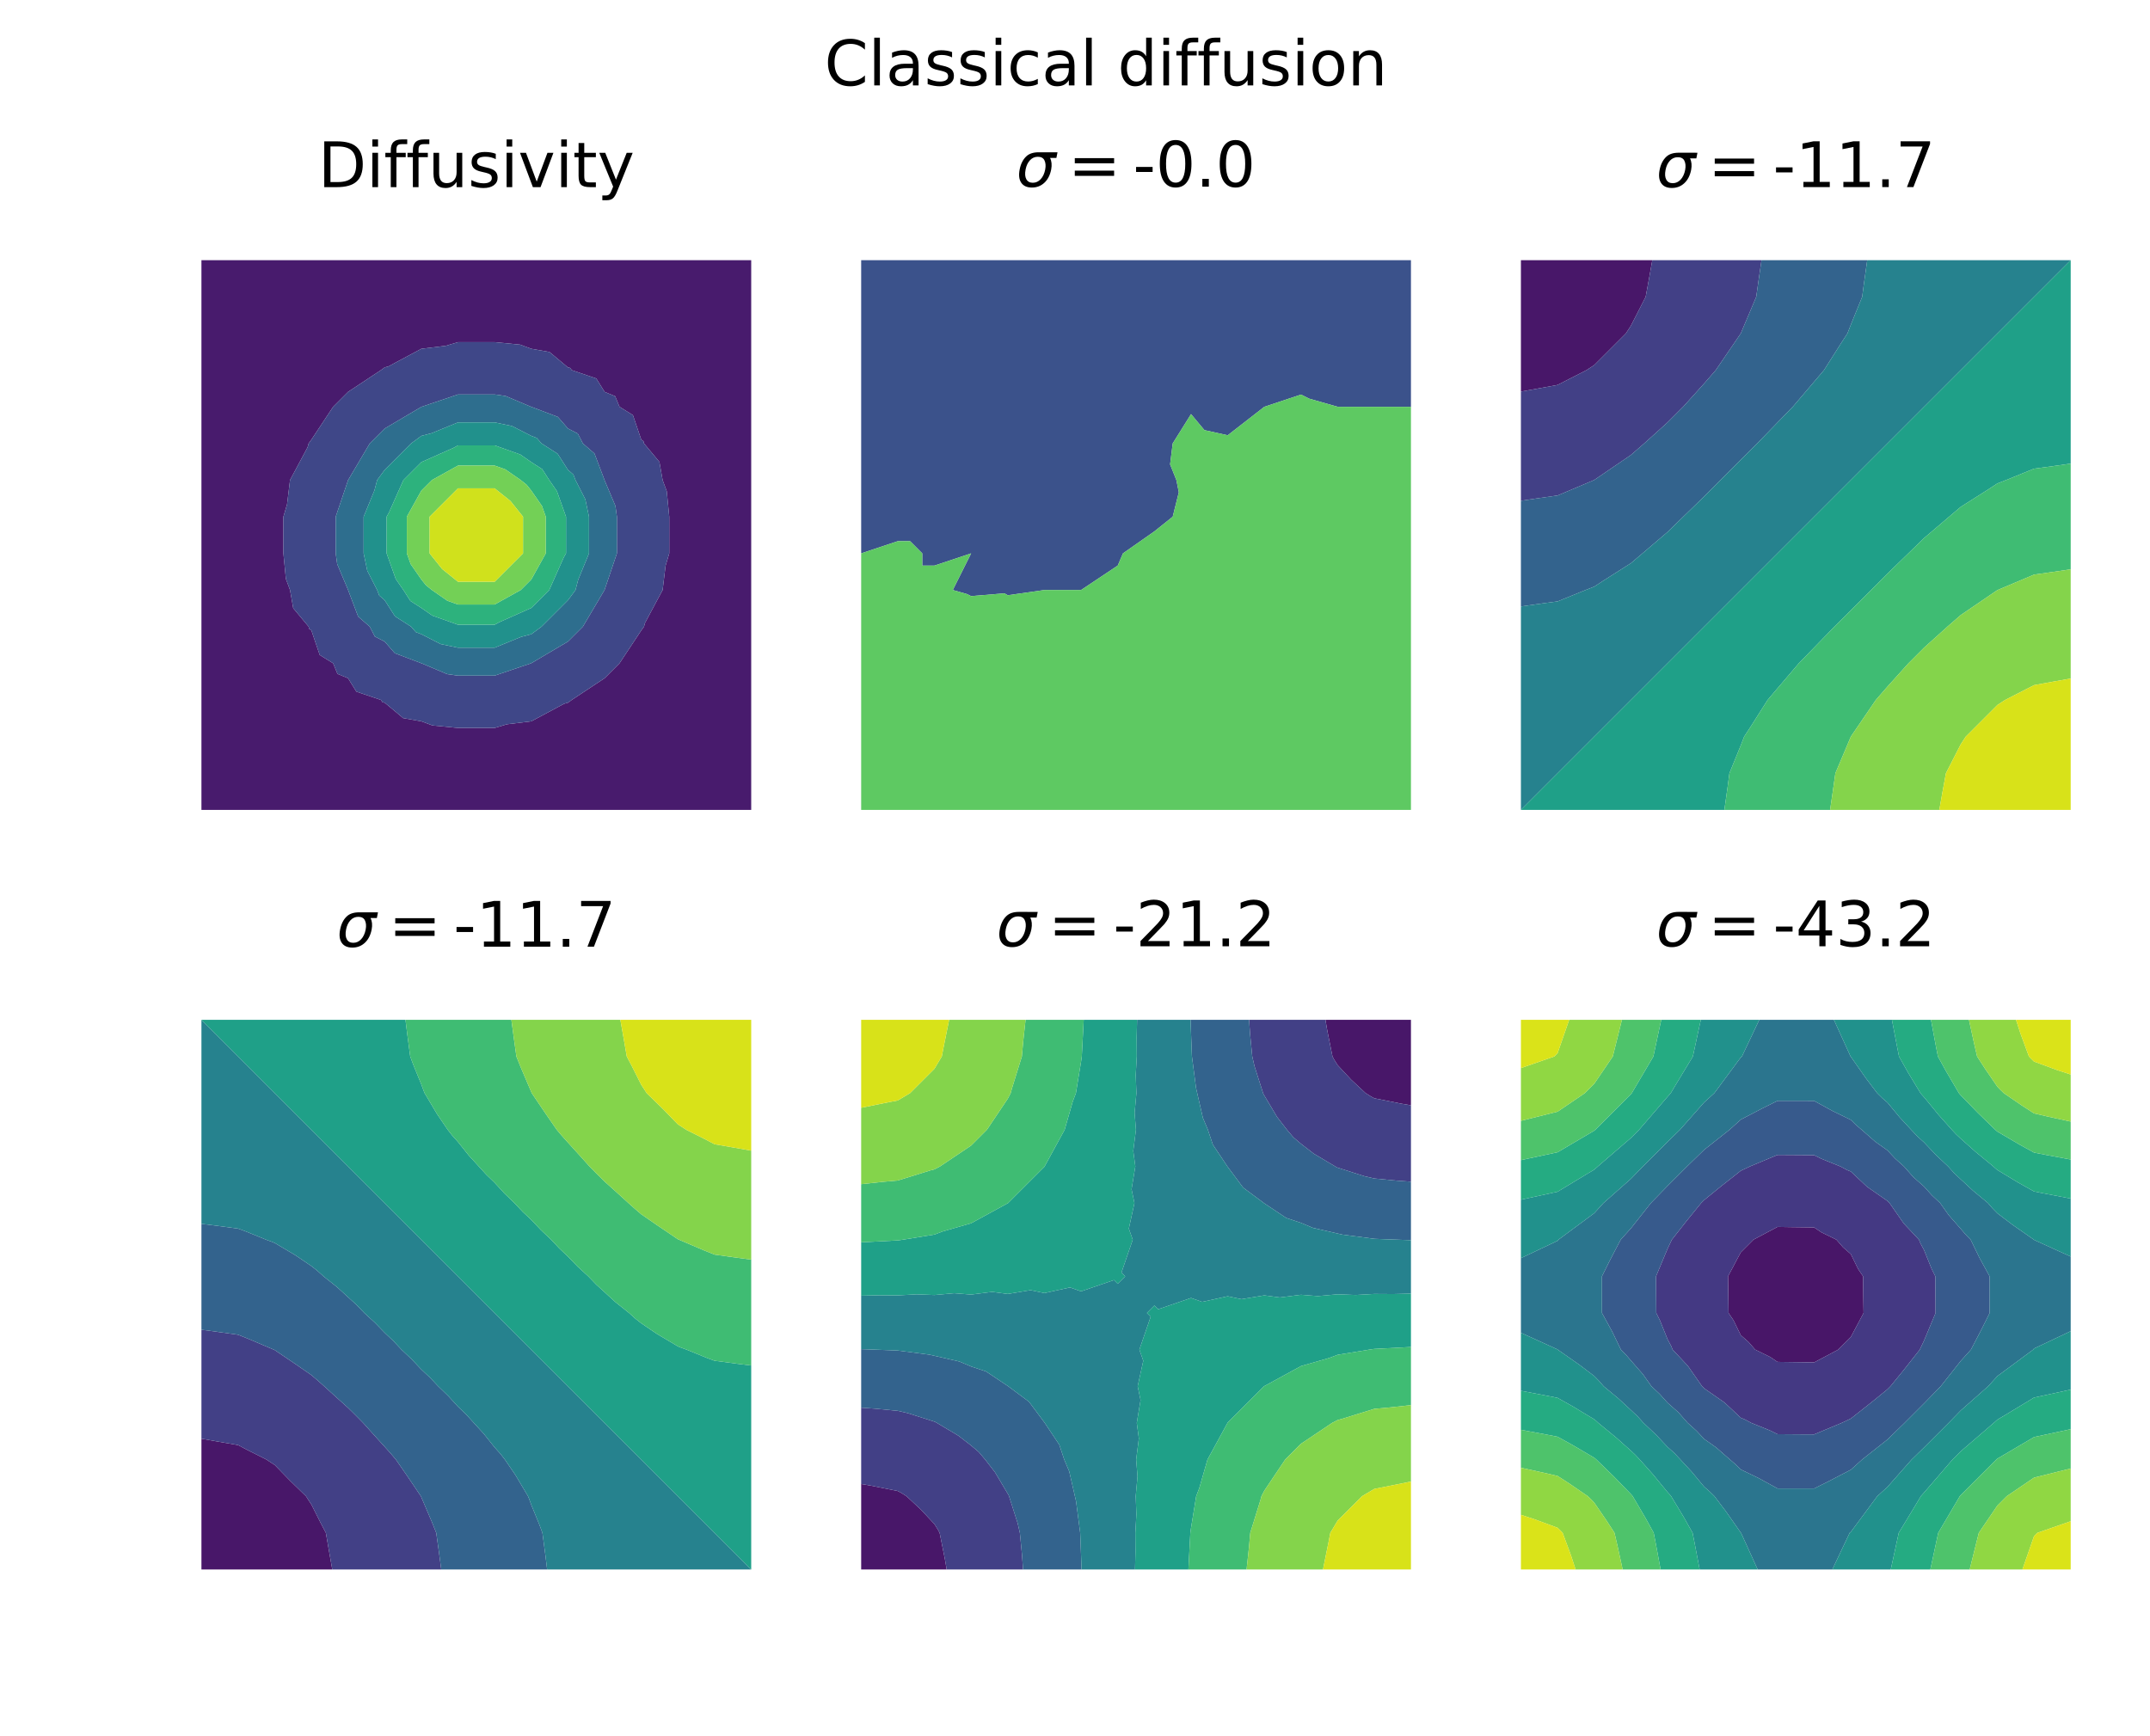 <?xml version="1.0" encoding="utf-8" standalone="no"?>
<!DOCTYPE svg PUBLIC "-//W3C//DTD SVG 1.1//EN"
  "http://www.w3.org/Graphics/SVG/1.1/DTD/svg11.dtd">
<!-- Created with matplotlib (https://matplotlib.org/) -->
<svg height="331.75pt" version="1.1" viewBox="0 0 410.754 331.75" width="410.754pt" xmlns="http://www.w3.org/2000/svg" xmlns:xlink="http://www.w3.org/1999/xlink">
 <defs>
  <style type="text/css">
*{stroke-linecap:butt;stroke-linejoin:round;}
  </style>
 </defs>
 <g id="figure_1">
  <g id="patch_1">
   <path d="M 0 331.75 
L 410.754 331.75 
L 410.754 0 
L 0 0 
z
" style="fill:#ffffff;"/>
  </g>
  <g id="axes_1">
   <g id="PathCollection_1">
    <path clip-path="url(#pc531998f9e)" d="M 38.483 154.758 
L 45.485 154.758 
L 52.487 154.758 
L 59.49 154.758 
L 66.492 154.758 
L 73.495 154.758 
L 80.497 154.758 
L 87.499 154.758 
L 94.502 154.758 
L 101.504 154.758 
L 108.506 154.758 
L 115.509 154.758 
L 122.511 154.758 
L 129.513 154.758 
L 136.516 154.758 
L 143.518 154.758 
L 143.518 147.755 
L 143.518 140.753 
L 143.518 133.751 
L 143.518 126.748 
L 143.518 119.746 
L 143.518 112.744 
L 143.518 105.741 
L 143.518 98.739 
L 143.518 91.736 
L 143.518 84.734 
L 143.518 77.732 
L 143.518 70.729 
L 143.518 63.727 
L 143.518 56.725 
L 143.518 49.722 
L 136.516 49.722 
L 129.513 49.722 
L 122.511 49.722 
L 115.509 49.722 
L 108.506 49.722 
L 101.504 49.722 
L 94.502 49.722 
L 87.499 49.722 
L 80.497 49.722 
L 73.495 49.722 
L 66.492 49.722 
L 59.49 49.722 
L 52.487 49.722 
L 45.485 49.722 
L 38.483 49.722 
L 38.483 56.725 
L 38.483 63.727 
L 38.483 70.729 
L 38.483 77.732 
L 38.483 84.734 
L 38.483 91.736 
L 38.483 98.739 
L 38.483 105.741 
L 38.483 112.744 
L 38.483 119.746 
L 38.483 126.748 
L 38.483 133.751 
L 38.483 140.753 
L 38.483 147.755 
M 73.073 134.172 
L 72.775 133.751 
L 68.085 132.158 
L 66.492 129.594 
L 64.476 128.765 
L 63.647 126.748 
L 61.083 125.155 
L 59.49 120.465 
L 59.069 120.167 
L 58.968 119.746 
L 56.021 116.213 
L 55.41 112.744 
L 54.619 110.612 
L 54.143 105.741 
L 54.143 104.086 
L 54.143 98.739 
L 54.842 96.384 
L 55.41 91.736 
L 58.77 85.454 
L 58.968 84.734 
L 59.49 84.015 
L 63.647 77.732 
L 66.492 74.886 
L 72.775 70.729 
L 73.495 70.208 
L 74.214 70.01 
L 80.497 66.649 
L 85.145 66.082 
L 87.499 65.382 
L 92.846 65.382 
L 94.502 65.382 
L 99.373 65.858 
L 101.504 66.649 
L 104.973 67.26 
L 108.506 70.208 
L 108.928 70.308 
L 109.226 70.729 
L 113.916 72.322 
L 115.509 74.886 
L 117.525 75.715 
L 118.354 77.732 
L 120.918 79.325 
L 122.511 84.015 
L 122.932 84.313 
L 123.033 84.734 
L 125.98 88.267 
L 126.591 91.736 
L 127.382 93.868 
L 127.858 98.739 
L 127.858 100.394 
L 127.858 105.741 
L 127.159 108.096 
L 126.591 112.744 
L 123.23 119.026 
L 123.033 119.746 
L 122.511 120.465 
L 118.354 126.748 
L 115.509 129.594 
L 109.226 133.751 
L 108.506 134.272 
L 107.787 134.47 
L 101.504 137.831 
L 96.856 138.398 
L 94.502 139.098 
L 89.154 139.098 
L 87.499 139.098 
L 82.628 138.622 
L 80.497 137.831 
L 77.028 137.22 
L 73.495 134.272 
" style="fill:#481b6d;"/>
   </g>
   <g id="PathCollection_2">
    <path clip-path="url(#pc531998f9e)" d="M 73.495 134.272 
L 77.028 137.22 
L 80.497 137.831 
L 82.628 138.622 
L 87.499 139.098 
L 89.154 139.098 
L 94.502 139.098 
L 96.856 138.398 
L 101.504 137.831 
L 107.787 134.47 
L 108.506 134.272 
L 109.226 133.751 
L 115.509 129.594 
L 118.354 126.748 
L 122.511 120.465 
L 123.033 119.746 
L 123.23 119.026 
L 126.591 112.744 
L 127.159 108.096 
L 127.858 105.741 
L 127.858 100.394 
L 127.858 98.739 
L 127.382 93.868 
L 126.591 91.736 
L 125.98 88.267 
L 123.033 84.734 
L 122.932 84.313 
L 122.511 84.015 
L 120.918 79.325 
L 118.354 77.732 
L 117.525 75.715 
L 115.509 74.886 
L 113.916 72.322 
L 109.226 70.729 
L 108.928 70.308 
L 108.506 70.208 
L 104.973 67.26 
L 101.504 66.649 
L 99.373 65.858 
L 94.502 65.382 
L 92.846 65.382 
L 87.499 65.382 
L 85.145 66.082 
L 80.497 66.649 
L 74.214 70.01 
L 73.495 70.208 
L 72.775 70.729 
L 66.492 74.886 
L 63.647 77.732 
L 59.49 84.015 
L 58.968 84.734 
L 58.77 85.454 
L 55.41 91.736 
L 54.842 96.384 
L 54.143 98.739 
L 54.143 104.086 
L 54.143 105.741 
L 54.619 110.612 
L 55.41 112.744 
L 56.021 116.213 
L 58.968 119.746 
L 59.069 120.167 
L 59.49 120.465 
L 61.083 125.155 
L 63.647 126.748 
L 64.476 128.765 
L 66.492 129.594 
L 68.085 132.158 
L 72.775 133.751 
L 73.073 134.172 
M 85.433 128.814 
L 80.544 126.748 
L 80.505 126.74 
L 80.497 126.736 
L 75.427 124.816 
L 73.495 122.594 
L 71.613 121.628 
L 70.646 119.746 
L 68.424 117.814 
L 66.505 112.744 
L 66.5 112.735 
L 66.492 112.697 
L 64.426 107.807 
L 64.139 105.741 
L 64.139 101.092 
L 64.139 98.739 
L 66.492 91.783 
L 66.505 91.736 
L 66.539 91.689 
L 70.646 84.734 
L 73.495 81.886 
L 80.45 77.779 
L 80.497 77.744 
L 80.544 77.732 
L 87.499 75.378 
L 89.853 75.378 
L 94.502 75.378 
L 96.568 75.666 
L 101.457 77.732 
L 101.496 77.74 
L 101.504 77.744 
L 106.574 79.664 
L 108.506 81.886 
L 110.388 82.852 
L 111.355 84.734 
L 113.577 86.666 
L 115.496 91.736 
L 115.5 91.745 
L 115.509 91.783 
L 117.575 96.673 
L 117.862 98.739 
L 117.862 103.388 
L 117.862 105.741 
L 115.509 112.697 
L 115.496 112.744 
L 115.462 112.791 
L 111.355 119.746 
L 108.506 122.594 
L 101.551 126.701 
L 101.504 126.736 
L 101.457 126.748 
L 94.502 129.102 
L 92.148 129.102 
L 87.499 129.102 
" style="fill:#3f4788;"/>
   </g>
   <g id="PathCollection_3">
    <path clip-path="url(#pc531998f9e)" d="M 87.499 129.102 
L 92.148 129.102 
L 94.502 129.102 
L 101.457 126.748 
L 101.504 126.736 
L 101.551 126.701 
L 108.506 122.594 
L 111.355 119.746 
L 115.462 112.791 
L 115.496 112.744 
L 115.509 112.697 
L 117.862 105.741 
L 117.862 103.388 
L 117.862 98.739 
L 117.575 96.673 
L 115.509 91.783 
L 115.5 91.745 
L 115.496 91.736 
L 113.577 86.666 
L 111.355 84.734 
L 110.388 82.852 
L 108.506 81.886 
L 106.574 79.664 
L 101.504 77.744 
L 101.496 77.74 
L 101.457 77.732 
L 96.568 75.666 
L 94.502 75.378 
L 89.853 75.378 
L 87.499 75.378 
L 80.544 77.732 
L 80.497 77.744 
L 80.45 77.779 
L 73.495 81.886 
L 70.646 84.734 
L 66.539 91.689 
L 66.505 91.736 
L 66.492 91.783 
L 64.139 98.739 
L 64.139 101.092 
L 64.139 105.741 
L 64.426 107.807 
L 66.492 112.697 
L 66.5 112.735 
L 66.505 112.744 
L 68.424 117.814 
L 70.646 119.746 
L 71.613 121.628 
L 73.495 122.594 
L 75.427 124.816 
L 80.497 126.736 
L 80.505 126.74 
L 80.544 126.748 
L 85.433 128.814 
M 79.453 120.79 
L 78.545 119.746 
L 75.468 117.773 
L 73.495 114.695 
L 72.451 113.788 
L 72.055 112.744 
L 70.173 109.063 
L 69.475 105.741 
L 69.475 102.759 
L 69.475 98.739 
L 71.543 93.688 
L 72.055 91.736 
L 73.495 89.785 
L 78.545 84.734 
L 80.497 83.295 
L 82.449 82.782 
L 87.499 80.714 
L 91.519 80.714 
L 94.502 80.714 
L 97.823 81.412 
L 101.504 83.295 
L 102.548 83.69 
L 103.456 84.734 
L 106.533 86.707 
L 108.506 89.785 
L 109.55 90.692 
L 109.946 91.736 
L 111.828 95.417 
L 112.526 98.739 
L 112.526 101.721 
L 112.526 105.741 
L 110.458 110.792 
L 109.946 112.744 
L 108.506 114.695 
L 103.456 119.746 
L 101.504 121.185 
L 99.552 121.698 
L 94.502 123.766 
L 90.482 123.766 
L 87.499 123.766 
L 84.178 123.068 
L 80.497 121.185 
" style="fill:#2e6e8e;"/>
   </g>
   <g id="PathCollection_4">
    <path clip-path="url(#pc531998f9e)" d="M 80.497 121.185 
L 84.178 123.068 
L 87.499 123.766 
L 90.482 123.766 
L 94.502 123.766 
L 99.552 121.698 
L 101.504 121.185 
L 103.456 119.746 
L 108.506 114.695 
L 109.946 112.744 
L 110.458 110.792 
L 112.526 105.741 
L 112.526 101.721 
L 112.526 98.739 
L 111.828 95.417 
L 109.946 91.736 
L 109.55 90.692 
L 108.506 89.785 
L 106.533 86.707 
L 103.456 84.734 
L 102.548 83.69 
L 101.504 83.295 
L 97.823 81.412 
L 94.502 80.714 
L 91.519 80.714 
L 87.499 80.714 
L 82.449 82.782 
L 80.497 83.295 
L 78.545 84.734 
L 73.495 89.785 
L 72.055 91.736 
L 71.543 93.688 
L 69.475 98.739 
L 69.475 102.759 
L 69.475 105.741 
L 70.173 109.063 
L 72.055 112.744 
L 72.451 113.788 
L 73.495 114.695 
L 75.468 117.773 
L 78.545 119.746 
L 79.453 120.79 
M 78.408 114.832 
L 77.069 112.744 
L 75.605 110.633 
L 73.864 105.741 
L 73.864 105.372 
L 73.864 98.739 
L 74.325 97.909 
L 77.069 91.736 
L 80.497 88.309 
L 86.669 85.564 
L 87.499 85.103 
L 94.132 85.103 
L 94.502 85.103 
L 99.393 86.845 
L 101.504 88.309 
L 103.592 89.648 
L 104.932 91.736 
L 106.396 93.847 
L 108.137 98.739 
L 108.137 99.108 
L 108.137 105.741 
L 107.676 106.571 
L 104.932 112.744 
L 101.504 116.171 
L 95.332 118.916 
L 94.502 119.377 
L 87.868 119.377 
L 87.499 119.377 
L 82.608 117.635 
L 80.497 116.171 
" style="fill:#21918c;"/>
   </g>
   <g id="PathCollection_5">
    <path clip-path="url(#pc531998f9e)" d="M 80.497 116.171 
L 82.608 117.635 
L 87.499 119.377 
L 87.868 119.377 
L 94.502 119.377 
L 95.332 118.916 
L 101.504 116.171 
L 104.932 112.744 
L 107.676 106.571 
L 108.137 105.741 
L 108.137 99.108 
L 108.137 98.739 
L 106.396 93.847 
L 104.932 91.736 
L 103.592 89.648 
L 101.504 88.309 
L 99.393 86.845 
L 94.502 85.103 
L 94.132 85.103 
L 87.499 85.103 
L 86.669 85.564 
L 80.497 88.309 
L 77.069 91.736 
L 74.325 97.909 
L 73.864 98.739 
L 73.864 105.372 
L 73.864 105.741 
L 75.605 110.633 
L 77.069 112.744 
L 78.408 114.832 
M 85.458 114.785 
L 82.514 112.744 
L 81.394 111.847 
L 80.497 110.727 
L 78.455 107.783 
L 77.728 105.741 
L 77.728 101.508 
L 77.728 98.739 
L 80.497 93.753 
L 82.514 91.736 
L 87.499 88.968 
L 90.268 88.968 
L 94.502 88.968 
L 96.543 89.695 
L 99.487 91.736 
L 100.607 92.633 
L 101.504 93.753 
L 103.546 96.697 
L 104.273 98.739 
L 104.273 102.972 
L 104.273 105.741 
L 101.504 110.727 
L 99.487 112.744 
L 94.502 115.512 
L 91.733 115.512 
L 87.499 115.512 
" style="fill:#2db27d;"/>
   </g>
   <g id="PathCollection_6">
    <path clip-path="url(#pc531998f9e)" d="M 87.499 115.512 
L 91.733 115.512 
L 94.502 115.512 
L 99.487 112.744 
L 101.504 110.727 
L 104.273 105.741 
L 104.273 102.972 
L 104.273 98.739 
L 103.546 96.697 
L 101.504 93.753 
L 100.607 92.633 
L 99.487 91.736 
L 96.543 89.695 
L 94.502 88.968 
L 90.268 88.968 
L 87.499 88.968 
L 82.514 91.736 
L 80.497 93.753 
L 77.728 98.739 
L 77.728 101.508 
L 77.728 105.741 
L 78.455 107.783 
L 80.497 110.727 
L 81.394 111.847 
L 82.514 112.744 
L 85.458 114.785 
M 84.488 108.752 
L 82.077 105.741 
L 82.077 104.161 
L 82.077 98.739 
L 87.499 93.317 
L 92.922 93.317 
L 94.502 93.317 
L 97.513 95.728 
L 99.924 98.739 
L 99.924 100.319 
L 99.924 105.741 
L 94.502 111.163 
L 89.079 111.163 
L 87.499 111.163 
" style="fill:#73d056;"/>
   </g>
   <g id="PathCollection_7">
    <path clip-path="url(#pc531998f9e)" d="M 87.499 111.163 
L 89.079 111.163 
L 94.502 111.163 
L 99.924 105.741 
L 99.924 100.319 
L 99.924 98.739 
L 97.513 95.728 
L 94.502 93.317 
L 92.922 93.317 
L 87.499 93.317 
L 82.077 98.739 
L 82.077 104.161 
L 82.077 105.741 
L 84.488 108.752 
" style="fill:#d0e11c;"/>
   </g>
   <g id="text_1">
    <!-- Diffusivity -->
    <defs>
     <path d="M 19.672 64.797 
L 19.672 8.109 
L 31.594 8.109 
Q 46.688 8.109 53.688 14.938 
Q 60.688 21.781 60.688 36.531 
Q 60.688 51.172 53.688 57.984 
Q 46.688 64.797 31.594 64.797 
z
M 9.812 72.906 
L 30.078 72.906 
Q 51.266 72.906 61.172 64.094 
Q 71.094 55.281 71.094 36.531 
Q 71.094 17.672 61.125 8.828 
Q 51.172 0 30.078 0 
L 9.812 0 
z
" id="DejaVuSans-68"/>
     <path d="M 9.422 54.688 
L 18.406 54.688 
L 18.406 0 
L 9.422 0 
z
M 9.422 75.984 
L 18.406 75.984 
L 18.406 64.594 
L 9.422 64.594 
z
" id="DejaVuSans-105"/>
     <path d="M 37.109 75.984 
L 37.109 68.5 
L 28.516 68.5 
Q 23.688 68.5 21.797 66.547 
Q 19.922 64.594 19.922 59.516 
L 19.922 54.688 
L 34.719 54.688 
L 34.719 47.703 
L 19.922 47.703 
L 19.922 0 
L 10.891 0 
L 10.891 47.703 
L 2.297 47.703 
L 2.297 54.688 
L 10.891 54.688 
L 10.891 58.5 
Q 10.891 67.625 15.141 71.797 
Q 19.391 75.984 28.609 75.984 
z
" id="DejaVuSans-102"/>
     <path d="M 8.5 21.578 
L 8.5 54.688 
L 17.484 54.688 
L 17.484 21.922 
Q 17.484 14.156 20.5 10.266 
Q 23.531 6.391 29.594 6.391 
Q 36.859 6.391 41.078 11.031 
Q 45.312 15.672 45.312 23.688 
L 45.312 54.688 
L 54.297 54.688 
L 54.297 0 
L 45.312 0 
L 45.312 8.406 
Q 42.047 3.422 37.719 1 
Q 33.406 -1.422 27.688 -1.422 
Q 18.266 -1.422 13.375 4.438 
Q 8.5 10.297 8.5 21.578 
z
M 31.109 56 
z
" id="DejaVuSans-117"/>
     <path d="M 44.281 53.078 
L 44.281 44.578 
Q 40.484 46.531 36.375 47.5 
Q 32.281 48.484 27.875 48.484 
Q 21.188 48.484 17.844 46.438 
Q 14.5 44.391 14.5 40.281 
Q 14.5 37.156 16.891 35.375 
Q 19.281 33.594 26.516 31.984 
L 29.594 31.297 
Q 39.156 29.25 43.188 25.516 
Q 47.219 21.781 47.219 15.094 
Q 47.219 7.469 41.188 3.016 
Q 35.156 -1.422 24.609 -1.422 
Q 20.219 -1.422 15.453 -0.562 
Q 10.688 0.297 5.422 2 
L 5.422 11.281 
Q 10.406 8.688 15.234 7.391 
Q 20.062 6.109 24.812 6.109 
Q 31.156 6.109 34.562 8.281 
Q 37.984 10.453 37.984 14.406 
Q 37.984 18.062 35.516 20.016 
Q 33.062 21.969 24.703 23.781 
L 21.578 24.516 
Q 13.234 26.266 9.516 29.906 
Q 5.812 33.547 5.812 39.891 
Q 5.812 47.609 11.281 51.797 
Q 16.75 56 26.812 56 
Q 31.781 56 36.172 55.266 
Q 40.578 54.547 44.281 53.078 
z
" id="DejaVuSans-115"/>
     <path d="M 2.984 54.688 
L 12.5 54.688 
L 29.594 8.797 
L 46.688 54.688 
L 56.203 54.688 
L 35.688 0 
L 23.484 0 
z
" id="DejaVuSans-118"/>
     <path d="M 18.312 70.219 
L 18.312 54.688 
L 36.812 54.688 
L 36.812 47.703 
L 18.312 47.703 
L 18.312 18.016 
Q 18.312 11.328 20.141 9.422 
Q 21.969 7.516 27.594 7.516 
L 36.812 7.516 
L 36.812 0 
L 27.594 0 
Q 17.188 0 13.234 3.875 
Q 9.281 7.766 9.281 18.016 
L 9.281 47.703 
L 2.688 47.703 
L 2.688 54.688 
L 9.281 54.688 
L 9.281 70.219 
z
" id="DejaVuSans-116"/>
     <path d="M 32.172 -5.078 
Q 28.375 -14.844 24.75 -17.812 
Q 21.141 -20.797 15.094 -20.797 
L 7.906 -20.797 
L 7.906 -13.281 
L 13.188 -13.281 
Q 16.891 -13.281 18.938 -11.516 
Q 21 -9.766 23.484 -3.219 
L 25.094 0.875 
L 2.984 54.688 
L 12.5 54.688 
L 29.594 11.922 
L 46.688 54.688 
L 56.203 54.688 
z
" id="DejaVuSans-121"/>
    </defs>
    <g transform="translate(60.773 35.76)scale(0.12 -0.12)">
     <use xlink:href="#DejaVuSans-68"/>
     <use x="77.002" xlink:href="#DejaVuSans-105"/>
     <use x="104.785" xlink:href="#DejaVuSans-102"/>
     <use x="139.99" xlink:href="#DejaVuSans-102"/>
     <use x="175.195" xlink:href="#DejaVuSans-117"/>
     <use x="238.574" xlink:href="#DejaVuSans-115"/>
     <use x="290.674" xlink:href="#DejaVuSans-105"/>
     <use x="318.457" xlink:href="#DejaVuSans-118"/>
     <use x="377.637" xlink:href="#DejaVuSans-105"/>
     <use x="405.42" xlink:href="#DejaVuSans-116"/>
     <use x="444.629" xlink:href="#DejaVuSans-121"/>
    </g>
   </g>
  </g>
  <g id="axes_2">
   <g id="PathCollection_8">
    <path clip-path="url(#pcbc6e9ae27)" d="M 164.525 105.741 
L 171.528 103.407 
L 173.862 103.407 
L 176.196 105.741 
L 176.196 108.075 
L 178.53 108.075 
L 185.532 105.741 
L 182.031 112.744 
L 184.754 113.522 
L 185.532 113.911 
L 191.898 113.38 
L 192.535 113.744 
L 199.537 112.744 
L 206.539 112.744 
L 213.542 108.075 
L 214.542 105.741 
L 220.544 101.54 
L 224.045 98.739 
L 225.212 94.071 
L 224.745 91.736 
L 223.545 88.735 
L 224.045 84.734 
L 227.546 79.132 
L 230.093 82.188 
L 234.549 83.178 
L 241.551 77.732 
L 248.553 75.398 
L 250.109 76.176 
L 255.556 77.732 
L 262.558 77.732 
L 269.56 77.732 
L 269.56 70.729 
L 269.56 63.727 
L 269.56 56.725 
L 269.56 49.722 
L 262.558 49.722 
L 255.556 49.722 
L 248.553 49.722 
L 241.551 49.722 
L 234.549 49.722 
L 227.546 49.722 
L 220.544 49.722 
L 213.542 49.722 
L 206.539 49.722 
L 199.537 49.722 
L 192.535 49.722 
L 185.532 49.722 
L 178.53 49.722 
L 171.528 49.722 
L 164.525 49.722 
L 164.525 56.725 
L 164.525 63.727 
L 164.525 70.729 
L 164.525 77.732 
L 164.525 84.734 
L 164.525 91.736 
L 164.525 98.739 
" style="fill:#3b528b;"/>
   </g>
   <g id="PathCollection_9">
    <path clip-path="url(#pcbc6e9ae27)" d="M 269.56 77.732 
L 262.558 77.732 
L 255.556 77.732 
L 250.109 76.176 
L 248.553 75.398 
L 241.551 77.732 
L 234.549 83.178 
L 230.093 82.188 
L 227.546 79.132 
L 224.045 84.734 
L 223.545 88.735 
L 224.745 91.736 
L 225.212 94.071 
L 224.045 98.739 
L 220.544 101.54 
L 214.542 105.741 
L 213.542 108.075 
L 206.539 112.744 
L 199.537 112.744 
L 192.535 113.744 
L 191.898 113.38 
L 185.532 113.911 
L 184.754 113.522 
L 182.031 112.744 
L 185.532 105.741 
L 178.53 108.075 
L 176.196 108.075 
L 176.196 105.741 
L 173.862 103.407 
L 171.528 103.407 
L 164.525 105.741 
L 164.525 112.744 
L 164.525 119.746 
L 164.525 126.748 
L 164.525 133.751 
L 164.525 140.753 
L 164.525 147.755 
L 164.525 154.758 
L 171.528 154.758 
L 178.53 154.758 
L 185.532 154.758 
L 192.535 154.758 
L 199.537 154.758 
L 206.539 154.758 
L 213.542 154.758 
L 220.544 154.758 
L 227.546 154.758 
L 234.549 154.758 
L 241.551 154.758 
L 248.553 154.758 
L 255.556 154.758 
L 262.558 154.758 
L 269.56 154.758 
L 269.56 147.755 
L 269.56 140.753 
L 269.56 133.751 
L 269.56 126.748 
L 269.56 119.746 
L 269.56 112.744 
L 269.56 105.741 
L 269.56 98.739 
L 269.56 91.736 
L 269.56 84.734 
" style="fill:#5ec962;"/>
   </g>
   <g id="text_2">
    <!-- $\sigma=$-0.0 -->
    <defs>
     <path d="M 34.672 47.562 
Q 27.25 47.562 22.219 42.188 
Q 16.891 36.578 15.141 27.297 
Q 13.188 17.484 16.312 11.812 
Q 19.391 6.203 26.656 6.203 
Q 33.844 6.203 39.109 11.859 
Q 44.438 17.531 46.344 27.297 
Q 48.047 36.234 45.016 42.188 
Q 42.188 47.562 34.672 47.562 
z
M 36.078 54.734 
L 65.922 54.688 
L 64.156 45.703 
L 54.109 45.703 
Q 57.906 38.094 55.859 27.297 
Q 53.219 13.875 45.062 6.25 
Q 36.859 -1.422 25.141 -1.422 
Q 13.375 -1.422 8.203 6.25 
Q 3.031 13.875 5.672 27.297 
Q 8.25 40.766 16.406 48.391 
Q 23.188 54.734 36.078 54.734 
z
" id="DejaVuSans-Oblique-963"/>
     <path d="M 10.594 45.406 
L 73.188 45.406 
L 73.188 37.203 
L 10.594 37.203 
z
M 10.594 25.484 
L 73.188 25.484 
L 73.188 17.188 
L 10.594 17.188 
z
" id="DejaVuSans-61"/>
     <path d="M 4.891 31.391 
L 31.203 31.391 
L 31.203 23.391 
L 4.891 23.391 
z
" id="DejaVuSans-45"/>
     <path d="M 31.781 66.406 
Q 24.172 66.406 20.328 58.906 
Q 16.5 51.422 16.5 36.375 
Q 16.5 21.391 20.328 13.891 
Q 24.172 6.391 31.781 6.391 
Q 39.453 6.391 43.281 13.891 
Q 47.125 21.391 47.125 36.375 
Q 47.125 51.422 43.281 58.906 
Q 39.453 66.406 31.781 66.406 
z
M 31.781 74.219 
Q 44.047 74.219 50.516 64.516 
Q 56.984 54.828 56.984 36.375 
Q 56.984 17.969 50.516 8.266 
Q 44.047 -1.422 31.781 -1.422 
Q 19.531 -1.422 13.062 8.266 
Q 6.594 17.969 6.594 36.375 
Q 6.594 54.828 13.062 64.516 
Q 19.531 74.219 31.781 74.219 
z
" id="DejaVuSans-48"/>
     <path d="M 10.688 12.406 
L 21 12.406 
L 21 0 
L 10.688 0 
z
" id="DejaVuSans-46"/>
    </defs>
    <g transform="translate(194.123 35.76)scale(0.12 -0.12)">
     <use transform="translate(0 0.781)" xlink:href="#DejaVuSans-Oblique-963"/>
     <use transform="translate(82.861 0.781)" xlink:href="#DejaVuSans-61"/>
     <use transform="translate(186.133 0.781)" xlink:href="#DejaVuSans-45"/>
     <use transform="translate(222.217 0.781)" xlink:href="#DejaVuSans-48"/>
     <use transform="translate(285.84 0.781)" xlink:href="#DejaVuSans-46"/>
     <use transform="translate(317.627 0.781)" xlink:href="#DejaVuSans-48"/>
    </g>
   </g>
  </g>
  <g id="axes_3">
   <g id="PathCollection_10">
    <path clip-path="url(#ped0738693e)" d="M 290.568 74.823 
L 294.104 74.195 
L 297.57 73.557 
L 303.098 70.729 
L 304.572 69.767 
L 310.612 63.727 
L 311.575 62.253 
L 314.402 56.725 
L 315.041 53.259 
L 315.668 49.722 
L 311.575 49.722 
L 304.572 49.722 
L 297.57 49.722 
L 290.568 49.722 
L 290.568 56.725 
L 290.568 63.727 
L 290.568 70.729 
" style="fill:#481769;"/>
   </g>
   <g id="PathCollection_11">
    <path clip-path="url(#ped0738693e)" d="M 315.668 49.722 
L 315.041 53.259 
L 314.402 56.725 
L 311.575 62.253 
L 310.612 63.727 
L 304.572 69.767 
L 303.098 70.729 
L 297.57 73.557 
L 294.104 74.195 
L 290.568 74.823 
L 290.568 77.732 
L 290.568 84.734 
L 290.568 91.736 
L 290.568 95.688 
L 294.141 95.166 
L 297.57 94.679 
L 304.538 91.736 
L 304.572 91.722 
L 304.619 91.69 
L 311.575 86.949 
L 314.121 84.734 
L 318.577 80.719 
L 321.564 77.732 
L 325.579 73.276 
L 327.794 70.729 
L 332.535 63.773 
L 332.567 63.727 
L 332.582 63.693 
L 335.524 56.725 
L 336.011 53.295 
L 336.533 49.722 
L 332.582 49.722 
L 325.579 49.722 
L 318.577 49.722 
" style="fill:#424086;"/>
   </g>
   <g id="PathCollection_12">
    <path clip-path="url(#ped0738693e)" d="M 336.533 49.722 
L 336.011 53.295 
L 335.524 56.725 
L 332.582 63.693 
L 332.567 63.727 
L 332.535 63.773 
L 327.794 70.729 
L 325.579 73.276 
L 321.564 77.732 
L 318.577 80.719 
L 314.121 84.734 
L 311.575 86.949 
L 304.619 91.69 
L 304.572 91.722 
L 304.538 91.736 
L 297.57 94.679 
L 294.141 95.166 
L 290.568 95.688 
L 290.568 98.739 
L 290.568 105.741 
L 290.568 112.744 
L 290.568 115.887 
L 295.061 115.252 
L 297.57 114.921 
L 302.92 112.744 
L 304.572 112.103 
L 306.42 110.895 
L 311.575 107.626 
L 313.793 105.741 
L 318.577 101.667 
L 321.586 98.739 
L 325.579 94.867 
L 328.699 91.736 
L 332.582 87.854 
L 335.712 84.734 
L 339.584 80.741 
L 342.512 77.732 
L 346.586 72.948 
L 348.471 70.729 
L 351.74 65.575 
L 352.948 63.727 
L 353.589 62.075 
L 355.766 56.725 
L 356.097 54.216 
L 356.732 49.722 
L 353.589 49.722 
L 346.586 49.722 
L 339.584 49.722 
" style="fill:#33638d;"/>
   </g>
   <g id="PathCollection_13">
    <path clip-path="url(#ped0738693e)" d="M 290.568 154.758 
L 297.57 147.755 
L 297.57 147.755 
L 304.572 140.753 
L 304.572 140.753 
L 311.575 133.751 
L 311.575 133.751 
L 318.577 126.748 
L 318.577 126.748 
L 325.579 119.746 
L 325.579 119.746 
L 332.582 112.744 
L 332.582 112.744 
L 339.584 105.741 
L 339.584 105.741 
L 343.078 102.247 
L 346.586 98.739 
L 346.586 98.739 
L 353.589 91.736 
L 353.589 91.736 
L 360.591 84.734 
L 360.591 84.734 
L 367.593 77.732 
L 367.593 77.732 
L 374.596 70.729 
L 374.596 70.729 
L 381.598 63.727 
L 381.598 63.727 
L 388.6 56.725 
L 388.6 56.725 
L 395.603 49.722 
L 388.6 49.722 
L 381.598 49.722 
L 374.596 49.722 
L 367.593 49.722 
L 360.591 49.722 
L 356.732 49.722 
L 356.097 54.216 
L 355.766 56.725 
L 353.589 62.075 
L 352.948 63.727 
L 351.74 65.575 
L 348.471 70.729 
L 346.586 72.948 
L 342.512 77.732 
L 339.584 80.741 
L 335.712 84.734 
L 332.582 87.854 
L 328.699 91.736 
L 325.579 94.867 
L 321.586 98.739 
L 318.577 101.667 
L 313.793 105.741 
L 311.575 107.626 
L 306.42 110.895 
L 304.572 112.103 
L 302.92 112.744 
L 297.57 114.921 
L 295.061 115.252 
L 290.568 115.887 
L 290.568 119.746 
L 290.568 126.748 
L 290.568 133.751 
L 290.568 140.753 
L 290.568 147.755 
L 290.568 154.758 
" style="fill:#26828e;"/>
   </g>
   <g id="PathCollection_14">
    <path clip-path="url(#ped0738693e)" d="M 329.438 154.758 
L 330.073 150.264 
L 330.405 147.755 
L 332.582 142.405 
L 333.222 140.753 
L 334.43 138.905 
L 337.7 133.751 
L 339.584 131.532 
L 343.658 126.748 
L 346.586 123.739 
L 350.458 119.746 
L 353.589 116.626 
L 357.471 112.744 
L 360.591 109.613 
L 364.584 105.741 
L 367.593 102.813 
L 372.377 98.739 
L 374.596 96.854 
L 379.75 93.585 
L 381.598 92.377 
L 383.251 91.736 
L 388.6 89.559 
L 391.109 89.228 
L 395.603 88.593 
L 395.603 84.734 
L 395.603 77.732 
L 395.603 70.729 
L 395.603 63.727 
L 395.603 56.725 
L 395.603 49.722 
L 395.603 49.722 
L 388.6 56.725 
L 388.6 56.725 
L 381.598 63.727 
L 381.598 63.727 
L 374.596 70.729 
L 374.596 70.729 
L 367.593 77.732 
L 367.593 77.732 
L 360.591 84.734 
L 360.591 84.734 
L 353.589 91.736 
L 353.589 91.736 
L 346.586 98.739 
L 346.586 98.739 
L 343.078 102.247 
L 339.584 105.741 
L 339.584 105.741 
L 332.582 112.744 
L 332.582 112.744 
L 325.579 119.746 
L 325.579 119.746 
L 318.577 126.748 
L 318.577 126.748 
L 311.575 133.751 
L 311.575 133.751 
L 304.572 140.753 
L 304.572 140.753 
L 297.57 147.755 
L 297.57 147.755 
L 290.568 154.758 
L 297.57 154.758 
L 304.572 154.758 
L 311.575 154.758 
L 318.577 154.758 
L 325.579 154.758 
" style="fill:#1fa088;"/>
   </g>
   <g id="PathCollection_15">
    <path clip-path="url(#ped0738693e)" d="M 349.638 154.758 
L 350.159 151.185 
L 350.646 147.755 
L 353.589 140.787 
L 353.603 140.753 
L 353.635 140.707 
L 358.376 133.751 
L 360.591 131.204 
L 364.606 126.748 
L 367.593 123.761 
L 372.049 119.746 
L 374.596 117.531 
L 381.552 112.79 
L 381.598 112.758 
L 381.632 112.744 
L 388.6 109.801 
L 392.03 109.314 
L 395.603 108.792 
L 395.603 105.741 
L 395.603 98.739 
L 395.603 91.736 
L 395.603 88.593 
L 391.109 89.228 
L 388.6 89.559 
L 383.251 91.736 
L 381.598 92.377 
L 379.75 93.585 
L 374.596 96.854 
L 372.377 98.739 
L 367.593 102.813 
L 364.584 105.741 
L 360.591 109.613 
L 357.471 112.744 
L 353.589 116.626 
L 350.458 119.746 
L 346.586 123.739 
L 343.658 126.748 
L 339.584 131.532 
L 337.7 133.751 
L 334.43 138.905 
L 333.222 140.753 
L 332.582 142.405 
L 330.405 147.755 
L 330.073 150.264 
L 329.438 154.758 
L 332.582 154.758 
L 339.584 154.758 
L 346.586 154.758 
" style="fill:#3fbc73;"/>
   </g>
   <g id="PathCollection_16">
    <path clip-path="url(#ped0738693e)" d="M 370.502 154.758 
L 371.13 151.221 
L 371.768 147.755 
L 374.596 142.227 
L 375.558 140.753 
L 381.598 134.713 
L 383.072 133.751 
L 388.6 130.923 
L 392.066 130.285 
L 395.603 129.657 
L 395.603 126.748 
L 395.603 119.746 
L 395.603 112.744 
L 395.603 108.792 
L 392.03 109.314 
L 388.6 109.801 
L 381.632 112.744 
L 381.598 112.758 
L 381.552 112.79 
L 374.596 117.531 
L 372.049 119.746 
L 367.593 123.761 
L 364.606 126.748 
L 360.591 131.204 
L 358.376 133.751 
L 353.635 140.707 
L 353.603 140.753 
L 353.589 140.787 
L 350.646 147.755 
L 350.159 151.185 
L 349.638 154.758 
L 353.589 154.758 
L 360.591 154.758 
L 367.593 154.758 
" style="fill:#84d44b;"/>
   </g>
   <g id="PathCollection_17">
    <path clip-path="url(#ped0738693e)" d="M 395.603 129.657 
L 392.066 130.285 
L 388.6 130.923 
L 383.072 133.751 
L 381.598 134.713 
L 375.558 140.753 
L 374.596 142.227 
L 371.768 147.755 
L 371.13 151.221 
L 370.502 154.758 
L 374.596 154.758 
L 381.598 154.758 
L 388.6 154.758 
L 395.603 154.758 
L 395.603 147.755 
L 395.603 140.753 
L 395.603 133.751 
" style="fill:#d8e219;"/>
   </g>
   <g id="text_3">
    <!-- $\sigma=$-11.7 -->
    <defs>
     <path d="M 12.406 8.297 
L 28.516 8.297 
L 28.516 63.922 
L 10.984 60.406 
L 10.984 69.391 
L 28.422 72.906 
L 38.281 72.906 
L 38.281 8.297 
L 54.391 8.297 
L 54.391 0 
L 12.406 0 
z
" id="DejaVuSans-49"/>
     <path d="M 8.203 72.906 
L 55.078 72.906 
L 55.078 68.703 
L 28.609 0 
L 18.312 0 
L 43.219 64.594 
L 8.203 64.594 
z
" id="DejaVuSans-55"/>
    </defs>
    <g transform="translate(316.385 35.76)scale(0.12 -0.12)">
     <use transform="translate(0 0.094)" xlink:href="#DejaVuSans-Oblique-963"/>
     <use transform="translate(82.861 0.094)" xlink:href="#DejaVuSans-61"/>
     <use transform="translate(186.133 0.094)" xlink:href="#DejaVuSans-45"/>
     <use transform="translate(222.217 0.094)" xlink:href="#DejaVuSans-49"/>
     <use transform="translate(285.84 0.094)" xlink:href="#DejaVuSans-49"/>
     <use transform="translate(349.463 0.094)" xlink:href="#DejaVuSans-46"/>
     <use transform="translate(381.141 0.094)" xlink:href="#DejaVuSans-55"/>
    </g>
   </g>
  </g>
  <g id="axes_4">
   <g id="PathCollection_18">
    <path clip-path="url(#p9b1e7873ff)" d="M 63.483 299.91 
L 62.881 296.519 
L 62.258 292.907 
L 61.303 291.094 
L 59.49 287.488 
L 58.86 286.534 
L 58.462 285.905 
L 55.431 282.962 
L 52.487 279.93 
L 51.858 279.532 
L 50.905 278.903 
L 47.298 277.09 
L 45.485 276.134 
L 41.874 275.512 
L 38.483 274.91 
L 38.483 278.903 
L 38.483 285.905 
L 38.483 292.907 
L 38.483 299.91 
L 45.485 299.91 
L 52.487 299.91 
L 59.49 299.91 
" style="fill:#481769;"/>
   </g>
   <g id="PathCollection_19">
    <path clip-path="url(#p9b1e7873ff)" d="M 84.301 299.91 
L 83.854 296.553 
L 83.344 292.907 
L 82.53 290.874 
L 80.497 286.101 
L 80.438 285.964 
L 80.413 285.905 
L 77.622 281.778 
L 75.634 278.903 
L 74.65 277.747 
L 73.495 276.453 
L 71.328 274.067 
L 69.383 271.9 
L 67.949 270.444 
L 66.492 269.01 
L 64.325 267.065 
L 61.94 264.898 
L 60.645 263.743 
L 59.49 262.758 
L 56.615 260.771 
L 52.487 257.979 
L 52.429 257.954 
L 52.292 257.896 
L 47.518 255.862 
L 45.485 255.049 
L 41.84 254.539 
L 38.483 254.092 
L 38.483 257.896 
L 38.483 264.898 
L 38.483 271.9 
L 38.483 274.91 
L 41.874 275.512 
L 45.485 276.134 
L 47.298 277.09 
L 50.905 278.903 
L 51.858 279.532 
L 52.487 279.93 
L 55.431 282.962 
L 58.462 285.905 
L 58.86 286.534 
L 59.49 287.488 
L 61.303 291.094 
L 62.258 292.907 
L 62.881 296.519 
L 63.483 299.91 
L 66.492 299.91 
L 73.495 299.91 
L 80.497 299.91 
" style="fill:#424086;"/>
   </g>
   <g id="PathCollection_20">
    <path clip-path="url(#p9b1e7873ff)" d="M 104.532 299.91 
L 104.201 297.213 
L 103.628 292.907 
L 103.055 291.356 
L 101.504 287.555 
L 101.062 286.347 
L 100.88 285.905 
L 98.503 281.903 
L 96.464 278.903 
L 95.602 277.802 
L 94.502 276.575 
L 92.427 273.975 
L 90.531 271.9 
L 89.086 270.314 
L 87.499 268.784 
L 85.642 266.756 
L 83.721 264.898 
L 82.155 263.24 
L 80.497 261.688 
L 78.655 259.737 
L 76.705 257.896 
L 75.152 256.238 
L 73.495 254.671 
L 71.637 252.751 
L 69.608 250.893 
L 68.079 249.307 
L 66.492 247.862 
L 64.418 245.965 
L 61.817 243.891 
L 60.591 242.79 
L 59.49 241.928 
L 56.489 239.889 
L 52.487 237.513 
L 52.045 237.331 
L 50.837 236.888 
L 47.036 235.337 
L 45.485 234.764 
L 41.18 234.191 
L 38.483 233.86 
L 38.483 236.888 
L 38.483 243.891 
L 38.483 250.893 
L 38.483 254.092 
L 41.84 254.539 
L 45.485 255.049 
L 47.518 255.862 
L 52.292 257.896 
L 52.429 257.954 
L 52.487 257.979 
L 56.615 260.771 
L 59.49 262.758 
L 60.645 263.743 
L 61.94 264.898 
L 64.325 267.065 
L 66.492 269.01 
L 67.949 270.444 
L 69.383 271.9 
L 71.328 274.067 
L 73.495 276.453 
L 74.65 277.747 
L 75.634 278.903 
L 77.622 281.778 
L 80.413 285.905 
L 80.438 285.964 
L 80.497 286.101 
L 82.53 290.874 
L 83.344 292.907 
L 83.854 296.553 
L 84.301 299.91 
L 87.499 299.91 
L 94.502 299.91 
L 101.504 299.91 
" style="fill:#33638d;"/>
   </g>
   <g id="PathCollection_21">
    <path clip-path="url(#p9b1e7873ff)" d="M 143.518 299.91 
L 140.017 296.408 
L 136.516 292.907 
L 136.516 292.907 
L 136.516 292.907 
L 133.015 289.406 
L 129.513 285.905 
L 129.513 285.905 
L 129.513 285.905 
L 126.012 282.404 
L 122.511 278.903 
L 122.511 278.903 
L 122.511 278.903 
L 119.01 275.401 
L 115.509 271.9 
L 115.509 271.9 
L 115.509 271.9 
L 112.008 268.399 
L 108.506 264.898 
L 108.506 264.898 
L 108.506 264.898 
L 105.005 261.397 
L 101.504 257.896 
L 101.504 257.896 
L 101.504 257.896 
L 98.003 254.394 
L 94.502 250.893 
L 94.502 250.893 
L 94.502 250.893 
L 91 247.392 
L 87.499 243.891 
L 87.499 243.891 
L 87.499 243.891 
L 83.998 240.39 
L 80.497 236.888 
L 80.497 236.888 
L 80.497 236.888 
L 76.996 233.387 
L 73.495 229.886 
L 73.495 229.886 
L 73.495 229.886 
L 69.993 226.385 
L 66.492 222.884 
L 66.492 222.884 
L 66.492 222.884 
L 62.991 219.383 
L 59.49 215.881 
L 59.49 215.881 
L 59.49 215.881 
L 55.989 212.38 
L 52.487 208.879 
L 52.487 208.879 
L 52.487 208.879 
L 48.986 205.378 
L 45.485 201.877 
L 45.485 201.877 
L 45.485 201.877 
L 41.984 198.376 
L 38.483 194.874 
L 38.483 194.874 
L 38.483 201.877 
L 38.483 208.879 
L 38.483 215.881 
L 38.483 222.884 
L 38.483 229.886 
L 38.483 233.86 
L 41.18 234.191 
L 45.485 234.764 
L 47.036 235.337 
L 50.837 236.888 
L 52.045 237.331 
L 52.487 237.513 
L 56.489 239.889 
L 59.49 241.928 
L 60.591 242.79 
L 61.817 243.891 
L 64.418 245.965 
L 66.492 247.862 
L 68.079 249.307 
L 69.608 250.893 
L 71.637 252.751 
L 73.495 254.671 
L 75.152 256.238 
L 76.705 257.896 
L 78.655 259.737 
L 80.497 261.688 
L 82.155 263.24 
L 83.721 264.898 
L 85.642 266.756 
L 87.499 268.784 
L 89.086 270.314 
L 90.531 271.9 
L 92.427 273.975 
L 94.502 276.575 
L 95.602 277.802 
L 96.464 278.903 
L 98.503 281.903 
L 100.88 285.905 
L 101.062 286.347 
L 101.504 287.555 
L 103.055 291.356 
L 103.628 292.907 
L 104.201 297.213 
L 104.532 299.91 
L 108.506 299.91 
L 115.509 299.91 
L 122.511 299.91 
L 129.513 299.91 
L 136.516 299.91 
L 143.518 299.91 
" style="fill:#26828e;"/>
   </g>
   <g id="PathCollection_22">
    <path clip-path="url(#p9b1e7873ff)" d="M 143.518 260.924 
L 140.821 260.593 
L 136.516 260.02 
L 134.964 259.447 
L 131.164 257.896 
L 129.956 257.453 
L 129.513 257.271 
L 125.512 254.895 
L 122.511 252.856 
L 121.41 251.994 
L 120.184 250.893 
L 117.583 248.819 
L 115.509 246.922 
L 113.922 245.477 
L 112.393 243.891 
L 110.364 242.033 
L 108.506 240.113 
L 106.849 238.546 
L 105.296 236.888 
L 103.346 235.047 
L 101.504 233.096 
L 99.846 231.544 
L 98.279 229.886 
L 96.359 228.028 
L 94.502 226 
L 92.915 224.47 
L 91.47 222.884 
L 89.574 220.809 
L 87.499 218.209 
L 86.399 216.982 
L 85.536 215.881 
L 83.498 212.881 
L 81.121 208.879 
L 80.939 208.437 
L 80.497 207.229 
L 78.946 203.428 
L 78.372 201.877 
L 77.8 197.571 
L 77.469 194.874 
L 73.495 194.874 
L 66.492 194.874 
L 59.49 194.874 
L 52.487 194.874 
L 45.485 194.874 
L 38.483 194.874 
L 41.984 198.376 
L 45.485 201.877 
L 45.485 201.877 
L 45.485 201.877 
L 48.986 205.378 
L 52.487 208.879 
L 52.487 208.879 
L 52.487 208.879 
L 55.989 212.38 
L 59.49 215.881 
L 59.49 215.881 
L 59.49 215.881 
L 62.991 219.383 
L 66.492 222.884 
L 66.492 222.884 
L 66.492 222.884 
L 69.993 226.385 
L 73.495 229.886 
L 73.495 229.886 
L 73.495 229.886 
L 76.996 233.387 
L 80.497 236.888 
L 80.497 236.888 
L 80.497 236.888 
L 83.998 240.39 
L 87.499 243.891 
L 87.499 243.891 
L 87.499 243.891 
L 91 247.392 
L 94.502 250.893 
L 94.502 250.893 
L 94.502 250.893 
L 98.003 254.394 
L 101.504 257.896 
L 101.504 257.896 
L 101.504 257.896 
L 105.005 261.397 
L 108.506 264.898 
L 108.506 264.898 
L 108.506 264.898 
L 112.008 268.399 
L 115.509 271.9 
L 115.509 271.9 
L 115.509 271.9 
L 119.01 275.401 
L 122.511 278.903 
L 122.511 278.903 
L 122.511 278.903 
L 126.012 282.404 
L 129.513 285.905 
L 129.513 285.905 
L 129.513 285.905 
L 133.015 289.406 
L 136.516 292.907 
L 136.516 292.907 
L 136.516 292.907 
L 140.017 296.408 
L 143.518 299.91 
L 143.518 292.907 
L 143.518 285.905 
L 143.518 278.903 
L 143.518 271.9 
L 143.518 264.898 
" style="fill:#1fa088;"/>
   </g>
   <g id="PathCollection_23">
    <path clip-path="url(#p9b1e7873ff)" d="M 143.518 240.692 
L 140.161 240.245 
L 136.516 239.735 
L 134.482 238.922 
L 129.709 236.888 
L 129.572 236.83 
L 129.513 236.805 
L 125.386 234.013 
L 122.511 232.026 
L 121.356 231.041 
L 120.061 229.886 
L 117.676 227.719 
L 115.509 225.774 
L 114.052 224.34 
L 112.618 222.884 
L 110.673 220.717 
L 108.506 218.331 
L 107.351 217.037 
L 106.367 215.881 
L 104.379 213.006 
L 101.588 208.879 
L 101.563 208.82 
L 101.504 208.683 
L 99.471 203.91 
L 98.657 201.877 
L 98.147 198.231 
L 97.7 194.874 
L 94.502 194.874 
L 87.499 194.874 
L 80.497 194.874 
L 77.469 194.874 
L 77.8 197.571 
L 78.372 201.877 
L 78.946 203.428 
L 80.497 207.229 
L 80.939 208.437 
L 81.121 208.879 
L 83.498 212.881 
L 85.536 215.881 
L 86.399 216.982 
L 87.499 218.209 
L 89.574 220.809 
L 91.47 222.884 
L 92.915 224.47 
L 94.502 226 
L 96.359 228.028 
L 98.279 229.886 
L 99.846 231.544 
L 101.504 233.096 
L 103.346 235.047 
L 105.296 236.888 
L 106.849 238.546 
L 108.506 240.113 
L 110.364 242.033 
L 112.393 243.891 
L 113.922 245.477 
L 115.509 246.922 
L 117.583 248.819 
L 120.184 250.893 
L 121.41 251.994 
L 122.511 252.856 
L 125.512 254.895 
L 129.513 257.271 
L 129.956 257.453 
L 131.164 257.896 
L 134.964 259.447 
L 136.516 260.02 
L 140.821 260.593 
L 143.518 260.924 
L 143.518 257.896 
L 143.518 250.893 
L 143.518 243.891 
" style="fill:#3fbc73;"/>
   </g>
   <g id="PathCollection_24">
    <path clip-path="url(#p9b1e7873ff)" d="M 143.518 219.874 
L 140.127 219.272 
L 136.516 218.65 
L 134.703 217.694 
L 131.096 215.881 
L 130.143 215.252 
L 129.513 214.854 
L 126.57 211.822 
L 123.539 208.879 
L 123.14 208.25 
L 122.511 207.296 
L 120.698 203.69 
L 119.743 201.877 
L 119.12 198.265 
L 118.518 194.874 
L 115.509 194.874 
L 108.506 194.874 
L 101.504 194.874 
L 97.7 194.874 
L 98.147 198.231 
L 98.657 201.877 
L 99.471 203.91 
L 101.504 208.683 
L 101.563 208.82 
L 101.588 208.879 
L 104.379 213.006 
L 106.367 215.881 
L 107.351 217.037 
L 108.506 218.331 
L 110.673 220.717 
L 112.618 222.884 
L 114.052 224.34 
L 115.509 225.774 
L 117.676 227.719 
L 120.061 229.886 
L 121.356 231.041 
L 122.511 232.026 
L 125.386 234.013 
L 129.513 236.805 
L 129.572 236.83 
L 129.709 236.888 
L 134.482 238.922 
L 136.516 239.735 
L 140.161 240.245 
L 143.518 240.692 
L 143.518 236.888 
L 143.518 229.886 
L 143.518 222.884 
" style="fill:#84d44b;"/>
   </g>
   <g id="PathCollection_25">
    <path clip-path="url(#p9b1e7873ff)" d="M 118.518 194.874 
L 119.12 198.265 
L 119.743 201.877 
L 120.698 203.69 
L 122.511 207.296 
L 123.14 208.25 
L 123.539 208.879 
L 126.57 211.822 
L 129.513 214.854 
L 130.143 215.252 
L 131.096 215.881 
L 134.703 217.694 
L 136.516 218.65 
L 140.127 219.272 
L 143.518 219.874 
L 143.518 215.881 
L 143.518 208.879 
L 143.518 201.877 
L 143.518 194.874 
L 136.516 194.874 
L 129.513 194.874 
L 122.511 194.874 
" style="fill:#d8e219;"/>
   </g>
   <g id="text_4">
    <!-- $\sigma=$-11.7 -->
    <g transform="translate(64.3 180.912)scale(0.12 -0.12)">
     <use transform="translate(0 0.094)" xlink:href="#DejaVuSans-Oblique-963"/>
     <use transform="translate(82.861 0.094)" xlink:href="#DejaVuSans-61"/>
     <use transform="translate(186.133 0.094)" xlink:href="#DejaVuSans-45"/>
     <use transform="translate(222.217 0.094)" xlink:href="#DejaVuSans-49"/>
     <use transform="translate(285.84 0.094)" xlink:href="#DejaVuSans-49"/>
     <use transform="translate(349.463 0.094)" xlink:href="#DejaVuSans-46"/>
     <use transform="translate(381.141 0.094)" xlink:href="#DejaVuSans-55"/>
    </g>
   </g>
  </g>
  <g id="axes_5">
   <g id="PathCollection_26">
    <path clip-path="url(#p0df3cb642f)" d="M 180.864 299.91 
L 180.52 297.919 
L 179.515 292.907 
L 179.172 292.265 
L 178.53 291.245 
L 175.953 288.481 
L 173.19 285.905 
L 172.17 285.263 
L 171.528 284.92 
L 166.516 283.914 
L 164.525 283.571 
L 164.525 285.905 
L 164.525 292.907 
L 164.525 299.91 
L 171.528 299.91 
L 178.53 299.91 
M 253.222 194.874 
L 253.565 196.865 
L 254.57 201.877 
L 254.914 202.519 
L 255.556 203.539 
L 258.132 206.303 
L 260.895 208.879 
L 261.916 209.521 
L 262.558 209.864 
L 267.57 210.87 
L 269.56 211.213 
L 269.56 208.879 
L 269.56 201.877 
L 269.56 194.874 
L 262.558 194.874 
L 255.556 194.874 
" style="fill:#481769;"/>
   </g>
   <g id="PathCollection_27">
    <path clip-path="url(#p0df3cb642f)" d="M 195.451 299.91 
L 195.258 297.187 
L 194.844 292.907 
L 194.412 291.03 
L 192.775 285.905 
L 192.707 285.733 
L 192.535 285.435 
L 190.098 281.339 
L 188.214 278.903 
L 186.984 277.45 
L 185.532 276.22 
L 183.095 274.337 
L 179 271.9 
L 178.702 271.728 
L 178.53 271.66 
L 173.405 270.023 
L 171.528 269.591 
L 167.248 269.177 
L 164.525 268.984 
L 164.525 271.9 
L 164.525 278.903 
L 164.525 283.571 
L 166.516 283.914 
L 171.528 284.92 
L 172.17 285.263 
L 173.19 285.905 
L 175.953 288.481 
L 178.53 291.245 
L 179.172 292.265 
L 179.515 292.907 
L 180.52 297.919 
L 180.864 299.91 
L 185.532 299.91 
L 192.535 299.91 
M 269.56 211.213 
L 267.57 210.87 
L 262.558 209.864 
L 261.916 209.521 
L 260.895 208.879 
L 258.132 206.303 
L 255.556 203.539 
L 254.914 202.519 
L 254.57 201.877 
L 253.565 196.865 
L 253.222 194.874 
L 248.553 194.874 
L 241.551 194.874 
L 238.635 194.874 
L 238.828 197.597 
L 239.242 201.877 
L 239.674 203.754 
L 241.311 208.879 
L 241.379 209.051 
L 241.551 209.349 
L 243.988 213.445 
L 245.871 215.881 
L 247.101 217.334 
L 248.553 218.564 
L 250.99 220.447 
L 255.085 222.884 
L 255.384 223.056 
L 255.556 223.124 
L 260.681 224.761 
L 262.558 225.193 
L 266.838 225.607 
L 269.56 225.8 
L 269.56 222.884 
L 269.56 215.881 
" style="fill:#424086;"/>
   </g>
   <g id="PathCollection_28">
    <path clip-path="url(#p0df3cb642f)" d="M 206.631 299.91 
L 206.63 299.818 
L 206.539 297.355 
L 206.377 293.069 
L 206.367 292.907 
L 205.579 286.866 
L 205.36 285.905 
L 204.275 281.167 
L 203.32 278.903 
L 202.375 276.064 
L 199.597 271.9 
L 199.579 271.859 
L 199.537 271.817 
L 196.586 267.849 
L 192.617 264.898 
L 192.576 264.856 
L 192.535 264.838 
L 188.371 262.059 
L 185.532 261.115 
L 183.268 260.16 
L 178.53 259.075 
L 177.569 258.856 
L 171.528 258.068 
L 171.366 258.057 
L 167.08 257.896 
L 164.616 257.804 
L 164.525 257.804 
L 164.525 257.896 
L 164.525 264.898 
L 164.525 268.984 
L 167.248 269.177 
L 171.528 269.591 
L 173.405 270.023 
L 178.53 271.66 
L 178.702 271.728 
L 179 271.9 
L 183.095 274.337 
L 185.532 276.22 
L 186.984 277.45 
L 188.214 278.903 
L 190.098 281.339 
L 192.535 285.435 
L 192.707 285.733 
L 192.775 285.905 
L 194.412 291.03 
L 194.844 292.907 
L 195.258 297.187 
L 195.451 299.91 
L 199.537 299.91 
L 206.539 299.91 
M 269.56 225.8 
L 266.838 225.607 
L 262.558 225.193 
L 260.681 224.761 
L 255.556 223.124 
L 255.384 223.056 
L 255.085 222.884 
L 250.99 220.447 
L 248.553 218.564 
L 247.101 217.334 
L 245.871 215.881 
L 243.988 213.445 
L 241.551 209.349 
L 241.379 209.051 
L 241.311 208.879 
L 239.674 203.754 
L 239.242 201.877 
L 238.828 197.597 
L 238.635 194.874 
L 234.549 194.874 
L 227.546 194.874 
L 227.455 194.874 
L 227.455 194.966 
L 227.546 197.429 
L 227.708 201.715 
L 227.719 201.877 
L 228.507 207.918 
L 228.726 208.879 
L 229.811 213.617 
L 230.766 215.881 
L 231.71 218.72 
L 234.489 222.884 
L 234.507 222.925 
L 234.549 222.967 
L 237.5 226.935 
L 241.468 229.886 
L 241.509 229.928 
L 241.551 229.946 
L 245.715 232.725 
L 248.553 233.669 
L 250.818 234.624 
L 255.556 235.709 
L 256.516 235.928 
L 262.558 236.716 
L 262.72 236.727 
L 267.006 236.888 
L 269.469 236.98 
L 269.56 236.98 
L 269.56 236.888 
L 269.56 229.886 
" style="fill:#33638d;"/>
   </g>
   <g id="PathCollection_29">
    <path clip-path="url(#p0df3cb642f)" d="M 216.845 299.91 
L 216.927 296.524 
L 216.904 292.907 
L 217.107 289.342 
L 216.975 285.905 
L 217.32 282.126 
L 217.063 278.903 
L 217.578 274.866 
L 217.179 271.9 
L 217.904 267.537 
L 217.349 264.898 
L 218.423 260.016 
L 217.676 257.896 
L 219.837 251.6 
L 219.118 250.893 
L 220.544 249.467 
L 221.251 250.187 
L 227.546 248.026 
L 229.667 248.772 
L 234.549 247.699 
L 237.188 248.254 
L 241.551 247.529 
L 244.517 247.927 
L 248.553 247.412 
L 251.777 247.669 
L 255.556 247.324 
L 258.993 247.456 
L 262.558 247.253 
L 266.175 247.276 
L 269.56 247.194 
L 269.56 243.891 
L 269.56 236.98 
L 269.469 236.98 
L 267.006 236.888 
L 262.72 236.727 
L 262.558 236.716 
L 256.516 235.928 
L 255.556 235.709 
L 250.818 234.624 
L 248.553 233.669 
L 245.715 232.725 
L 241.551 229.946 
L 241.509 229.928 
L 241.468 229.886 
L 237.5 226.935 
L 234.549 222.967 
L 234.507 222.925 
L 234.489 222.884 
L 231.71 218.72 
L 230.766 215.881 
L 229.811 213.617 
L 228.726 208.879 
L 228.507 207.918 
L 227.719 201.877 
L 227.708 201.715 
L 227.546 197.429 
L 227.455 194.966 
L 227.455 194.874 
L 220.544 194.874 
L 217.241 194.874 
L 217.159 198.26 
L 217.182 201.877 
L 216.979 205.442 
L 217.111 208.879 
L 216.765 212.658 
L 217.022 215.881 
L 216.508 219.918 
L 216.906 222.884 
L 216.181 227.247 
L 216.736 229.886 
L 215.662 234.768 
L 216.409 236.888 
L 214.248 243.184 
L 214.968 243.891 
L 213.542 245.317 
L 212.835 244.597 
L 206.539 246.758 
L 204.418 246.012 
L 199.537 247.085 
L 196.897 246.53 
L 192.535 247.255 
L 189.569 246.857 
L 185.532 247.372 
L 182.308 247.115 
L 178.53 247.46 
L 175.093 247.328 
L 171.528 247.531 
L 167.91 247.508 
L 164.525 247.59 
L 164.525 250.893 
L 164.525 257.804 
L 164.616 257.804 
L 167.08 257.896 
L 171.366 258.057 
L 171.528 258.068 
L 177.569 258.856 
L 178.53 259.075 
L 183.268 260.16 
L 185.532 261.115 
L 188.371 262.059 
L 192.535 264.838 
L 192.576 264.856 
L 192.617 264.898 
L 196.586 267.849 
L 199.537 271.817 
L 199.579 271.859 
L 199.597 271.9 
L 202.375 276.064 
L 203.32 278.903 
L 204.275 281.167 
L 205.36 285.905 
L 205.579 286.866 
L 206.367 292.907 
L 206.377 293.069 
L 206.539 297.355 
L 206.63 299.818 
L 206.631 299.91 
L 213.542 299.91 
" style="fill:#26828e;"/>
   </g>
   <g id="PathCollection_30">
    <path clip-path="url(#p0df3cb642f)" d="M 227.041 299.91 
L 227.404 293.05 
L 227.408 292.907 
L 227.546 291.943 
L 228.531 285.905 
L 229.132 284.319 
L 230.687 278.903 
L 234.469 271.98 
L 234.504 271.9 
L 234.549 271.839 
L 241.49 264.898 
L 241.551 264.853 
L 241.63 264.819 
L 248.553 261.037 
L 253.97 259.482 
L 255.556 258.88 
L 261.594 257.896 
L 262.558 257.757 
L 262.7 257.753 
L 269.56 257.391 
L 269.56 250.893 
L 269.56 247.194 
L 266.175 247.276 
L 262.558 247.253 
L 258.993 247.456 
L 255.556 247.324 
L 251.777 247.669 
L 248.553 247.412 
L 244.517 247.927 
L 241.551 247.529 
L 237.188 248.254 
L 234.549 247.699 
L 229.667 248.772 
L 227.546 248.026 
L 221.251 250.187 
L 220.544 249.467 
L 219.118 250.893 
L 219.837 251.6 
L 217.676 257.896 
L 218.423 260.016 
L 217.349 264.898 
L 217.904 267.537 
L 217.179 271.9 
L 217.578 274.866 
L 217.063 278.903 
L 217.32 282.126 
L 216.975 285.905 
L 217.107 289.342 
L 216.904 292.907 
L 216.927 296.524 
L 216.845 299.91 
L 220.544 299.91 
M 207.044 194.874 
L 206.682 201.734 
L 206.678 201.877 
L 206.539 202.841 
L 205.555 208.879 
L 204.953 210.465 
L 203.398 215.881 
L 199.616 222.804 
L 199.582 222.884 
L 199.537 222.945 
L 192.596 229.886 
L 192.535 229.931 
L 192.455 229.965 
L 185.532 233.747 
L 180.116 235.302 
L 178.53 235.904 
L 172.492 236.888 
L 171.528 237.027 
L 171.385 237.031 
L 164.525 237.393 
L 164.525 243.891 
L 164.525 247.59 
L 167.91 247.508 
L 171.528 247.531 
L 175.093 247.328 
L 178.53 247.46 
L 182.308 247.115 
L 185.532 247.372 
L 189.569 246.857 
L 192.535 247.255 
L 196.897 246.53 
L 199.537 247.085 
L 204.418 246.012 
L 206.539 246.758 
L 212.835 244.597 
L 213.542 245.317 
L 214.968 243.891 
L 214.248 243.184 
L 216.409 236.888 
L 215.662 234.768 
L 216.736 229.886 
L 216.181 227.247 
L 216.906 222.884 
L 216.508 219.918 
L 217.022 215.881 
L 216.765 212.658 
L 217.111 208.879 
L 216.979 205.442 
L 217.182 201.877 
L 217.159 198.26 
L 217.241 194.874 
L 213.542 194.874 
" style="fill:#1fa088;"/>
   </g>
   <g id="PathCollection_31">
    <path clip-path="url(#p0df3cb642f)" d="M 238.156 299.91 
L 238.594 295.865 
L 238.86 292.907 
L 240.799 286.657 
L 240.998 285.905 
L 241.551 284.842 
L 245.535 278.903 
L 248.553 275.885 
L 254.493 271.9 
L 255.556 271.347 
L 256.308 271.148 
L 262.558 269.21 
L 265.515 268.943 
L 269.56 268.505 
L 269.56 264.898 
L 269.56 257.896 
L 269.56 257.391 
L 262.7 257.753 
L 262.558 257.757 
L 261.594 257.896 
L 255.556 258.88 
L 253.97 259.482 
L 248.553 261.037 
L 241.63 264.819 
L 241.551 264.853 
L 241.49 264.898 
L 234.549 271.839 
L 234.504 271.9 
L 234.469 271.98 
L 230.687 278.903 
L 229.132 284.319 
L 228.531 285.905 
L 227.546 291.943 
L 227.408 292.907 
L 227.404 293.05 
L 227.041 299.91 
L 227.546 299.91 
L 234.549 299.91 
M 195.93 194.874 
L 195.492 198.919 
L 195.225 201.877 
L 193.287 208.127 
L 193.088 208.879 
L 192.535 209.942 
L 188.55 215.881 
L 185.532 218.899 
L 179.592 222.884 
L 178.53 223.437 
L 177.778 223.636 
L 171.528 225.574 
L 168.57 225.841 
L 164.525 226.279 
L 164.525 229.886 
L 164.525 236.888 
L 164.525 237.393 
L 171.385 237.031 
L 171.528 237.027 
L 172.492 236.888 
L 178.53 235.904 
L 180.116 235.302 
L 185.532 233.747 
L 192.455 229.965 
L 192.535 229.931 
L 192.596 229.886 
L 199.537 222.945 
L 199.582 222.884 
L 199.616 222.804 
L 203.398 215.881 
L 204.953 210.465 
L 205.555 208.879 
L 206.539 202.841 
L 206.678 201.877 
L 206.682 201.734 
L 207.044 194.874 
L 206.539 194.874 
L 199.537 194.874 
" style="fill:#3fbc73;"/>
   </g>
   <g id="PathCollection_32">
    <path clip-path="url(#p0df3cb642f)" d="M 252.754 299.91 
L 253.82 294.643 
L 254.156 292.907 
L 255.556 290.565 
L 260.215 285.905 
L 262.558 284.506 
L 264.294 284.169 
L 269.56 283.104 
L 269.56 278.903 
L 269.56 271.9 
L 269.56 268.505 
L 265.515 268.943 
L 262.558 269.21 
L 256.308 271.148 
L 255.556 271.347 
L 254.493 271.9 
L 248.553 275.885 
L 245.535 278.903 
L 241.551 284.842 
L 240.998 285.905 
L 240.799 286.657 
L 238.86 292.907 
L 238.594 295.865 
L 238.156 299.91 
L 241.551 299.91 
L 248.553 299.91 
M 181.331 194.874 
L 180.266 200.141 
L 179.929 201.877 
L 178.53 204.219 
L 173.87 208.879 
L 171.528 210.278 
L 169.792 210.615 
L 164.525 211.68 
L 164.525 215.881 
L 164.525 222.884 
L 164.525 226.279 
L 168.57 225.841 
L 171.528 225.574 
L 177.778 223.636 
L 178.53 223.437 
L 179.592 222.884 
L 185.532 218.899 
L 188.55 215.881 
L 192.535 209.942 
L 193.088 208.879 
L 193.287 208.127 
L 195.225 201.877 
L 195.492 198.919 
L 195.93 194.874 
L 192.535 194.874 
L 185.532 194.874 
" style="fill:#84d44b;"/>
   </g>
   <g id="PathCollection_33">
    <path clip-path="url(#p0df3cb642f)" d="M 269.56 283.104 
L 264.294 284.169 
L 262.558 284.506 
L 260.215 285.905 
L 255.556 290.565 
L 254.156 292.907 
L 253.82 294.643 
L 252.754 299.91 
L 255.556 299.91 
L 262.558 299.91 
L 269.56 299.91 
L 269.56 292.907 
L 269.56 285.905 
M 164.525 211.68 
L 169.792 210.615 
L 171.528 210.278 
L 173.87 208.879 
L 178.53 204.219 
L 179.929 201.877 
L 180.266 200.141 
L 181.331 194.874 
L 178.53 194.874 
L 171.528 194.874 
L 164.525 194.874 
L 164.525 201.877 
L 164.525 208.879 
" style="fill:#d8e219;"/>
   </g>
   <g id="text_5">
    <!-- $\sigma=$-21.2 -->
    <defs>
     <path d="M 19.188 8.297 
L 53.609 8.297 
L 53.609 0 
L 7.328 0 
L 7.328 8.297 
Q 12.938 14.109 22.625 23.891 
Q 32.328 33.688 34.812 36.531 
Q 39.547 41.844 41.422 45.531 
Q 43.312 49.219 43.312 52.781 
Q 43.312 58.594 39.234 62.25 
Q 35.156 65.922 28.609 65.922 
Q 23.969 65.922 18.812 64.312 
Q 13.672 62.703 7.812 59.422 
L 7.812 69.391 
Q 13.766 71.781 18.938 73 
Q 24.125 74.219 28.422 74.219 
Q 39.75 74.219 46.484 68.547 
Q 53.219 62.891 53.219 53.422 
Q 53.219 48.922 51.531 44.891 
Q 49.859 40.875 45.406 35.406 
Q 44.188 33.984 37.641 27.219 
Q 31.109 20.453 19.188 8.297 
z
" id="DejaVuSans-50"/>
    </defs>
    <g transform="translate(190.343 180.912)scale(0.12 -0.12)">
     <use transform="translate(0 0.781)" xlink:href="#DejaVuSans-Oblique-963"/>
     <use transform="translate(82.861 0.781)" xlink:href="#DejaVuSans-61"/>
     <use transform="translate(186.133 0.781)" xlink:href="#DejaVuSans-45"/>
     <use transform="translate(222.217 0.781)" xlink:href="#DejaVuSans-50"/>
     <use transform="translate(285.84 0.781)" xlink:href="#DejaVuSans-49"/>
     <use transform="translate(349.463 0.781)" xlink:href="#DejaVuSans-46"/>
     <use transform="translate(381.172 0.781)" xlink:href="#DejaVuSans-50"/>
    </g>
   </g>
  </g>
  <g id="axes_6">
   <g id="PathCollection_34">
    <path clip-path="url(#p2234993df1)" d="M 339.584 260.242 
L 344.18 260.302 
L 346.586 260.341 
L 351.187 257.896 
L 353.589 255.494 
L 356.035 250.893 
L 355.995 248.487 
L 355.936 243.891 
L 354.991 242.489 
L 353.589 239.629 
L 352.122 238.355 
L 350.848 236.888 
L 347.988 235.486 
L 346.586 234.542 
L 341.99 234.482 
L 339.584 234.443 
L 334.983 236.888 
L 332.582 239.29 
L 330.136 243.891 
L 330.175 246.297 
L 330.235 250.893 
L 331.18 252.295 
L 332.582 255.155 
L 334.048 256.429 
L 335.322 257.896 
L 338.182 259.298 
" style="fill:#481668;"/>
   </g>
   <g id="PathCollection_35">
    <path clip-path="url(#p2234993df1)" d="M 338.182 259.298 
L 335.322 257.896 
L 334.048 256.429 
L 332.582 255.155 
L 331.18 252.295 
L 330.235 250.893 
L 330.175 246.297 
L 330.136 243.891 
L 332.582 239.29 
L 334.983 236.888 
L 339.584 234.443 
L 341.99 234.482 
L 346.586 234.542 
L 347.988 235.486 
L 350.848 236.888 
L 352.122 238.355 
L 353.589 239.629 
L 354.991 242.489 
L 355.936 243.891 
L 355.995 248.487 
L 356.035 250.893 
L 353.589 255.494 
L 351.187 257.896 
L 346.586 260.341 
L 344.18 260.302 
L 339.584 260.242 
M 339.584 274.05 
L 344.401 274.086 
L 346.586 274.095 
L 351.845 271.9 
L 353.589 271.076 
L 357.472 268.017 
L 360.591 265.477 
L 361.17 264.898 
L 363.71 261.779 
L 366.769 257.896 
L 367.593 256.151 
L 369.788 250.893 
L 369.779 248.707 
L 369.744 243.891 
L 369.032 242.452 
L 367.593 238.885 
L 366.9 237.582 
L 366.622 236.888 
L 363.703 233.777 
L 360.995 229.886 
L 360.781 229.696 
L 360.591 229.482 
L 356.7 226.774 
L 353.589 223.855 
L 352.895 223.577 
L 351.592 222.884 
L 348.025 221.445 
L 346.586 220.734 
L 341.77 220.698 
L 339.584 220.689 
L 334.326 222.884 
L 332.582 223.708 
L 328.698 226.767 
L 325.579 229.307 
L 325.001 229.886 
L 322.46 233.005 
L 319.401 236.888 
L 318.577 238.632 
L 316.382 243.891 
L 316.391 246.077 
L 316.427 250.893 
L 317.138 252.332 
L 318.577 255.899 
L 319.27 257.202 
L 319.549 257.896 
L 322.468 261.007 
L 325.175 264.898 
L 325.39 265.088 
L 325.579 265.302 
L 329.47 268.01 
L 332.582 270.929 
L 333.275 271.207 
L 334.578 271.9 
L 338.145 273.339 
" style="fill:#443983;"/>
   </g>
   <g id="PathCollection_36">
    <path clip-path="url(#p2234993df1)" d="M 338.145 273.339 
L 334.578 271.9 
L 333.275 271.207 
L 332.582 270.929 
L 329.47 268.01 
L 325.579 265.302 
L 325.39 265.088 
L 325.175 264.898 
L 322.468 261.007 
L 319.549 257.896 
L 319.27 257.202 
L 318.577 255.899 
L 317.138 252.332 
L 316.427 250.893 
L 316.391 246.077 
L 316.382 243.891 
L 318.577 238.632 
L 319.401 236.888 
L 322.46 233.005 
L 325.001 229.886 
L 325.579 229.307 
L 328.698 226.767 
L 332.582 223.708 
L 334.326 222.884 
L 339.584 220.689 
L 341.77 220.698 
L 346.586 220.734 
L 348.025 221.445 
L 351.592 222.884 
L 352.895 223.577 
L 353.589 223.855 
L 356.7 226.774 
L 360.591 229.482 
L 360.781 229.696 
L 360.995 229.886 
L 363.703 233.777 
L 366.622 236.888 
L 366.9 237.582 
L 367.593 238.885 
L 369.032 242.452 
L 369.744 243.891 
L 369.779 248.707 
L 369.788 250.893 
L 367.593 256.151 
L 366.769 257.896 
L 363.71 261.779 
L 361.17 264.898 
L 360.591 265.477 
L 357.472 268.017 
L 353.589 271.076 
L 351.845 271.9 
L 346.586 274.095 
L 344.401 274.086 
L 339.584 274.05 
M 332.582 280.802 
L 336.019 282.468 
L 339.584 284.424 
L 341.059 284.43 
L 346.586 284.43 
L 349.52 282.971 
L 353.589 280.853 
L 355.748 278.903 
L 360.591 275.077 
L 363.859 271.9 
L 367.593 268.166 
L 370.77 264.898 
L 374.596 260.055 
L 376.546 257.896 
L 378.664 253.827 
L 380.123 250.893 
L 380.123 245.366 
L 380.117 243.891 
L 378.161 240.326 
L 376.495 236.888 
L 375.554 235.93 
L 374.596 234.812 
L 372.296 232.186 
L 370.667 229.886 
L 369.081 228.398 
L 367.593 226.739 
L 365.546 224.931 
L 363.738 222.884 
L 362.079 221.396 
L 360.591 219.81 
L 358.291 218.181 
L 355.665 215.881 
L 354.547 214.923 
L 353.589 213.982 
L 350.152 212.316 
L 346.586 210.36 
L 345.111 210.354 
L 339.584 210.354 
L 336.65 211.813 
L 332.582 213.931 
L 330.422 215.881 
L 325.579 219.707 
L 322.311 222.884 
L 318.577 226.618 
L 315.4 229.886 
L 311.575 234.729 
L 309.625 236.888 
L 307.506 240.957 
L 306.047 243.891 
L 306.047 249.418 
L 306.053 250.893 
L 308.009 254.458 
L 309.675 257.896 
L 310.616 258.854 
L 311.575 259.972 
L 313.875 262.598 
L 315.503 264.898 
L 317.089 266.386 
L 318.577 268.045 
L 320.624 269.853 
L 322.432 271.9 
L 324.092 273.388 
L 325.579 274.974 
L 327.879 276.603 
L 330.505 278.903 
L 331.623 279.861 
" style="fill:#375a8c;"/>
   </g>
   <g id="PathCollection_37">
    <path clip-path="url(#p2234993df1)" d="M 350.061 299.91 
L 353.191 293.305 
L 353.374 292.907 
L 353.589 292.743 
L 358.649 285.905 
L 360.591 284.14 
L 365.216 278.903 
L 367.593 276.587 
L 372.28 271.9 
L 374.596 269.523 
L 379.833 264.898 
L 381.598 262.956 
L 388.436 257.896 
L 388.6 257.681 
L 388.998 257.498 
L 395.603 254.368 
L 395.603 250.893 
L 395.603 243.891 
L 395.603 240.109 
L 393.387 239.104 
L 388.6 236.925 
L 388.584 236.905 
L 388.572 236.888 
L 384.469 234.018 
L 381.598 231.843 
L 380.629 230.855 
L 379.798 229.886 
L 376.952 227.53 
L 374.596 225.348 
L 373.324 224.155 
L 372.184 222.884 
L 369.819 220.658 
L 367.593 218.293 
L 366.322 217.153 
L 365.129 215.881 
L 362.947 213.525 
L 360.591 210.679 
L 359.622 209.848 
L 358.635 208.879 
L 356.459 206.008 
L 353.589 201.905 
L 353.573 201.893 
L 353.552 201.877 
L 351.373 197.09 
L 350.368 194.874 
L 346.586 194.874 
L 339.584 194.874 
L 336.109 194.874 
L 332.98 201.479 
L 332.796 201.877 
L 332.582 202.041 
L 327.521 208.879 
L 325.579 210.644 
L 320.954 215.881 
L 318.577 218.197 
L 313.89 222.884 
L 311.575 225.261 
L 306.338 229.886 
L 304.572 231.828 
L 297.734 236.888 
L 297.57 237.103 
L 297.172 237.286 
L 290.568 240.416 
L 290.568 243.891 
L 290.568 250.893 
L 290.568 254.675 
L 292.783 255.68 
L 297.57 257.859 
L 297.586 257.879 
L 297.598 257.896 
L 301.701 260.766 
L 304.572 262.941 
L 305.541 263.929 
L 306.372 264.898 
L 309.218 267.254 
L 311.575 269.436 
L 312.846 270.629 
L 313.986 271.9 
L 316.351 274.126 
L 318.577 276.491 
L 319.849 277.631 
L 321.042 278.903 
L 323.223 281.259 
L 325.579 284.105 
L 326.548 284.936 
L 327.536 285.905 
L 329.711 288.776 
L 332.582 292.879 
L 332.598 292.891 
L 332.618 292.907 
L 334.797 297.694 
L 335.802 299.91 
L 339.584 299.91 
L 346.586 299.91 
M 331.623 279.861 
L 330.505 278.903 
L 327.879 276.603 
L 325.579 274.974 
L 324.092 273.388 
L 322.432 271.9 
L 320.624 269.853 
L 318.577 268.045 
L 317.089 266.386 
L 315.503 264.898 
L 313.875 262.598 
L 311.575 259.972 
L 310.616 258.854 
L 309.675 257.896 
L 308.009 254.458 
L 306.053 250.893 
L 306.047 249.418 
L 306.047 243.891 
L 307.506 240.957 
L 309.625 236.888 
L 311.575 234.729 
L 315.4 229.886 
L 318.577 226.618 
L 322.311 222.884 
L 325.579 219.707 
L 330.422 215.881 
L 332.582 213.931 
L 336.65 211.813 
L 339.584 210.354 
L 345.111 210.354 
L 346.586 210.36 
L 350.152 212.316 
L 353.589 213.982 
L 354.547 214.923 
L 355.665 215.881 
L 358.291 218.181 
L 360.591 219.81 
L 362.079 221.396 
L 363.738 222.884 
L 365.546 224.931 
L 367.593 226.739 
L 369.081 228.398 
L 370.667 229.886 
L 372.296 232.186 
L 374.596 234.812 
L 375.554 235.93 
L 376.495 236.888 
L 378.161 240.326 
L 380.117 243.891 
L 380.123 245.366 
L 380.123 250.893 
L 378.664 253.827 
L 376.546 257.896 
L 374.596 260.055 
L 370.77 264.898 
L 367.593 268.166 
L 363.859 271.9 
L 360.591 275.077 
L 355.748 278.903 
L 353.589 280.853 
L 349.52 282.971 
L 346.586 284.43 
L 341.059 284.43 
L 339.584 284.424 
L 336.019 282.468 
L 332.582 280.802 
" style="fill:#2b758e;"/>
   </g>
   <g id="PathCollection_38">
    <path clip-path="url(#p2234993df1)" d="M 335.802 299.91 
L 334.797 297.694 
L 332.618 292.907 
L 332.598 292.891 
L 332.582 292.879 
L 329.711 288.776 
L 327.536 285.905 
L 326.548 284.936 
L 325.579 284.105 
L 323.223 281.259 
L 321.042 278.903 
L 319.849 277.631 
L 318.577 276.491 
L 316.351 274.126 
L 313.986 271.9 
L 312.846 270.629 
L 311.575 269.436 
L 309.218 267.254 
L 306.372 264.898 
L 305.541 263.929 
L 304.572 262.941 
L 301.701 260.766 
L 297.598 257.896 
L 297.586 257.879 
L 297.57 257.859 
L 292.783 255.68 
L 290.568 254.675 
L 290.568 257.896 
L 290.568 264.898 
L 290.568 265.759 
L 295.723 266.744 
L 297.57 267.113 
L 300.635 268.835 
L 304.572 271.214 
L 304.948 271.525 
L 305.354 271.9 
L 308.77 274.705 
L 311.575 277.205 
L 312.449 278.028 
L 313.272 278.903 
L 315.772 281.708 
L 318.577 285.124 
L 318.953 285.529 
L 319.264 285.905 
L 321.642 289.842 
L 323.364 292.907 
L 323.733 294.754 
L 324.718 299.91 
L 325.579 299.91 
L 332.582 299.91 
M 361.226 299.91 
L 361.409 299.092 
L 362.753 292.907 
L 366.062 287.437 
L 366.973 285.905 
L 367.593 285.207 
L 373.021 278.903 
L 374.596 277.328 
L 380.9 271.9 
L 381.598 271.28 
L 383.13 270.368 
L 388.6 267.059 
L 394.785 265.716 
L 395.603 265.533 
L 395.603 264.898 
L 395.603 257.896 
L 395.603 254.368 
L 388.998 257.498 
L 388.6 257.681 
L 388.436 257.896 
L 381.598 262.956 
L 379.833 264.898 
L 374.596 269.523 
L 372.28 271.9 
L 367.593 276.587 
L 365.216 278.903 
L 360.591 284.14 
L 358.649 285.905 
L 353.589 292.743 
L 353.374 292.907 
L 353.191 293.305 
L 350.061 299.91 
L 353.589 299.91 
L 360.591 299.91 
M 395.603 229.025 
L 390.447 228.04 
L 388.6 227.671 
L 385.535 225.949 
L 381.598 223.57 
L 381.223 223.259 
L 380.817 222.884 
L 377.401 220.079 
L 374.596 217.579 
L 373.722 216.756 
L 372.898 215.881 
L 370.398 213.076 
L 367.593 209.66 
L 367.218 209.255 
L 366.907 208.879 
L 364.528 204.942 
L 362.806 201.877 
L 362.438 200.03 
L 361.452 194.874 
L 360.591 194.874 
L 353.589 194.874 
L 350.368 194.874 
L 351.373 197.09 
L 353.552 201.877 
L 353.573 201.893 
L 353.589 201.905 
L 356.459 206.008 
L 358.635 208.879 
L 359.622 209.848 
L 360.591 210.679 
L 362.947 213.525 
L 365.129 215.881 
L 366.322 217.153 
L 367.593 218.293 
L 369.819 220.658 
L 372.184 222.884 
L 373.324 224.155 
L 374.596 225.348 
L 376.952 227.53 
L 379.798 229.886 
L 380.629 230.855 
L 381.598 231.843 
L 384.469 234.018 
L 388.572 236.888 
L 388.584 236.905 
L 388.6 236.925 
L 393.387 239.104 
L 395.603 240.109 
L 395.603 236.888 
L 395.603 229.886 
M 324.944 194.874 
L 324.761 195.692 
L 323.418 201.877 
L 320.109 207.347 
L 319.197 208.879 
L 318.577 209.577 
L 313.15 215.881 
L 311.575 217.456 
L 305.27 222.884 
L 304.572 223.504 
L 303.04 224.416 
L 297.57 227.725 
L 291.386 229.068 
L 290.568 229.251 
L 290.568 229.886 
L 290.568 236.888 
L 290.568 240.416 
L 297.172 237.286 
L 297.57 237.103 
L 297.734 236.888 
L 304.572 231.828 
L 306.338 229.886 
L 311.575 225.261 
L 313.89 222.884 
L 318.577 218.197 
L 320.954 215.881 
L 325.579 210.644 
L 327.521 208.879 
L 332.582 202.041 
L 332.796 201.877 
L 332.98 201.479 
L 336.109 194.874 
L 332.582 194.874 
L 325.579 194.874 
" style="fill:#21918c;"/>
   </g>
   <g id="PathCollection_39">
    <path clip-path="url(#p2234993df1)" d="M 324.718 299.91 
L 323.733 294.754 
L 323.364 292.907 
L 321.642 289.842 
L 319.264 285.905 
L 318.953 285.529 
L 318.577 285.124 
L 315.772 281.708 
L 313.272 278.903 
L 312.449 278.028 
L 311.575 277.205 
L 308.77 274.705 
L 305.354 271.9 
L 304.948 271.525 
L 304.572 271.214 
L 300.635 268.835 
L 297.57 267.113 
L 295.723 266.744 
L 290.568 265.759 
L 290.568 271.9 
L 290.568 273.219 
L 295.36 274.11 
L 297.57 274.542 
L 300.379 276.093 
L 304.572 278.553 
L 304.764 278.711 
L 304.98 278.903 
L 308.329 282.148 
L 311.575 285.497 
L 311.767 285.713 
L 311.924 285.905 
L 314.384 290.098 
L 315.936 292.907 
L 316.367 295.117 
L 317.258 299.91 
L 318.577 299.91 
M 368.79 299.91 
L 369.121 298.382 
L 370.297 292.907 
L 374.165 286.335 
L 374.416 285.905 
L 374.596 285.697 
L 381.391 278.903 
L 381.598 278.723 
L 382.029 278.472 
L 388.6 274.604 
L 394.075 273.428 
L 395.603 273.096 
L 395.603 271.9 
L 395.603 265.533 
L 394.785 265.716 
L 388.6 267.059 
L 383.13 270.368 
L 381.598 271.28 
L 380.9 271.9 
L 374.596 277.328 
L 373.021 278.903 
L 367.593 285.207 
L 366.973 285.905 
L 366.062 287.437 
L 362.753 292.907 
L 361.409 299.092 
L 361.226 299.91 
L 367.593 299.91 
M 395.603 221.565 
L 390.81 220.674 
L 388.6 220.242 
L 385.791 218.691 
L 381.598 216.231 
L 381.406 216.073 
L 381.191 215.881 
L 377.841 212.636 
L 374.596 209.287 
L 374.404 209.071 
L 374.246 208.879 
L 371.786 204.686 
L 370.235 201.877 
L 369.803 199.667 
L 368.912 194.874 
L 367.593 194.874 
L 361.452 194.874 
L 362.438 200.03 
L 362.806 201.877 
L 364.528 204.942 
L 366.907 208.879 
L 367.218 209.255 
L 367.593 209.66 
L 370.398 213.076 
L 372.898 215.881 
L 373.722 216.756 
L 374.596 217.579 
L 377.401 220.079 
L 380.817 222.884 
L 381.223 223.259 
L 381.598 223.57 
L 385.535 225.949 
L 388.6 227.671 
L 390.447 228.04 
L 395.603 229.025 
L 395.603 222.884 
M 317.381 194.874 
L 317.049 196.402 
L 315.873 201.877 
L 312.005 208.449 
L 311.754 208.879 
L 311.575 209.087 
L 304.78 215.881 
L 304.572 216.061 
L 304.142 216.312 
L 297.57 220.18 
L 292.096 221.356 
L 290.568 221.688 
L 290.568 222.884 
L 290.568 229.251 
L 291.386 229.068 
L 297.57 227.725 
L 303.04 224.416 
L 304.572 223.504 
L 305.27 222.884 
L 311.575 217.456 
L 313.15 215.881 
L 318.577 209.577 
L 319.197 208.879 
L 320.109 207.347 
L 323.418 201.877 
L 324.761 195.692 
L 324.944 194.874 
L 318.577 194.874 
" style="fill:#25ab82;"/>
   </g>
   <g id="PathCollection_40">
    <path clip-path="url(#p2234993df1)" d="M 317.258 299.91 
L 316.367 295.117 
L 315.936 292.907 
L 314.384 290.098 
L 311.924 285.905 
L 311.767 285.713 
L 311.575 285.497 
L 308.329 282.148 
L 304.98 278.903 
L 304.764 278.711 
L 304.572 278.553 
L 300.379 276.093 
L 297.57 274.542 
L 295.36 274.11 
L 290.568 273.219 
L 290.568 278.903 
L 290.568 280.472 
L 295.03 281.443 
L 297.57 282.034 
L 299.919 283.555 
L 303.348 285.905 
L 303.971 286.506 
L 304.572 287.129 
L 306.922 290.558 
L 308.443 292.907 
L 309.034 295.448 
L 310.005 299.91 
L 311.575 299.91 
M 376.307 299.91 
L 376.868 297.638 
L 378.051 292.907 
L 381.598 287.689 
L 383.382 285.905 
L 388.6 282.358 
L 393.331 281.175 
L 395.603 280.613 
L 395.603 278.903 
L 395.603 273.096 
L 394.075 273.428 
L 388.6 274.604 
L 382.029 278.472 
L 381.598 278.723 
L 381.391 278.903 
L 374.596 285.697 
L 374.416 285.905 
L 374.165 286.335 
L 370.297 292.907 
L 369.121 298.382 
L 368.79 299.91 
L 374.596 299.91 
M 395.603 214.312 
L 391.141 213.341 
L 388.6 212.75 
L 386.251 211.229 
L 382.822 208.879 
L 382.199 208.278 
L 381.598 207.655 
L 379.249 204.226 
L 377.727 201.877 
L 377.136 199.336 
L 376.165 194.874 
L 374.596 194.874 
L 368.912 194.874 
L 369.803 199.667 
L 370.235 201.877 
L 371.786 204.686 
L 374.246 208.879 
L 374.404 209.071 
L 374.596 209.287 
L 377.841 212.636 
L 381.191 215.881 
L 381.406 216.073 
L 381.598 216.231 
L 385.791 218.691 
L 388.6 220.242 
L 390.81 220.674 
L 395.603 221.565 
L 395.603 215.881 
M 309.864 194.874 
L 309.303 197.146 
L 308.119 201.877 
L 304.572 207.095 
L 302.788 208.879 
L 297.57 212.426 
L 292.839 213.609 
L 290.568 214.171 
L 290.568 215.881 
L 290.568 221.688 
L 292.096 221.356 
L 297.57 220.18 
L 304.142 216.312 
L 304.572 216.061 
L 304.78 215.881 
L 311.575 209.087 
L 311.754 208.879 
L 312.005 208.449 
L 315.873 201.877 
L 317.049 196.402 
L 317.381 194.874 
L 311.575 194.874 
" style="fill:#4ec36b;"/>
   </g>
   <g id="PathCollection_41">
    <path clip-path="url(#p2234993df1)" d="M 310.005 299.91 
L 309.034 295.448 
L 308.443 292.907 
L 306.922 290.558 
L 304.572 287.129 
L 303.971 286.506 
L 303.348 285.905 
L 299.919 283.555 
L 297.57 282.034 
L 295.03 281.443 
L 290.568 280.472 
L 290.568 285.905 
L 290.568 289.465 
L 293.166 290.309 
L 297.57 291.935 
L 298.064 292.413 
L 298.542 292.907 
L 300.168 297.311 
L 301.012 299.91 
L 304.572 299.91 
M 386.381 299.91 
L 388.6 293.535 
L 389.228 292.907 
L 395.603 290.688 
L 395.603 285.905 
L 395.603 280.613 
L 393.331 281.175 
L 388.6 282.358 
L 383.382 285.905 
L 381.598 287.689 
L 378.051 292.907 
L 376.868 297.638 
L 376.307 299.91 
L 381.598 299.91 
M 395.603 205.319 
L 393.004 204.475 
L 388.6 202.849 
L 388.106 202.371 
L 387.628 201.877 
L 386.002 197.473 
L 385.158 194.874 
L 381.598 194.874 
L 376.165 194.874 
L 377.136 199.336 
L 377.727 201.877 
L 379.249 204.226 
L 381.598 207.655 
L 382.199 208.278 
L 382.822 208.879 
L 386.251 211.229 
L 388.6 212.75 
L 391.141 213.341 
L 395.603 214.312 
L 395.603 208.879 
M 299.789 194.874 
L 297.57 201.249 
L 296.942 201.877 
L 290.568 204.096 
L 290.568 208.879 
L 290.568 214.171 
L 292.839 213.609 
L 297.57 212.426 
L 302.788 208.879 
L 304.572 207.095 
L 308.119 201.877 
L 309.303 197.146 
L 309.864 194.874 
L 304.572 194.874 
" style="fill:#90d743;"/>
   </g>
   <g id="PathCollection_42">
    <path clip-path="url(#p2234993df1)" d="M 301.012 299.91 
L 300.168 297.311 
L 298.542 292.907 
L 298.064 292.413 
L 297.57 291.935 
L 293.166 290.309 
L 290.568 289.465 
L 290.568 292.907 
L 290.568 299.91 
L 297.57 299.91 
M 395.603 290.688 
L 389.228 292.907 
L 388.6 293.535 
L 386.381 299.91 
L 388.6 299.91 
L 395.603 299.91 
L 395.603 292.907 
M 385.158 194.874 
L 386.002 197.473 
L 387.628 201.877 
L 388.106 202.371 
L 388.6 202.849 
L 393.004 204.475 
L 395.603 205.319 
L 395.603 201.877 
L 395.603 194.874 
L 388.6 194.874 
M 290.568 204.096 
L 296.942 201.877 
L 297.57 201.249 
L 299.789 194.874 
L 297.57 194.874 
L 290.568 194.874 
L 290.568 201.877 
" style="fill:#dae319;"/>
   </g>
   <g id="text_6">
    <!-- $\sigma=$-43.2 -->
    <defs>
     <path d="M 37.797 64.312 
L 12.891 25.391 
L 37.797 25.391 
z
M 35.203 72.906 
L 47.609 72.906 
L 47.609 25.391 
L 58.016 25.391 
L 58.016 17.188 
L 47.609 17.188 
L 47.609 0 
L 37.797 0 
L 37.797 17.188 
L 4.891 17.188 
L 4.891 26.703 
z
" id="DejaVuSans-52"/>
     <path d="M 40.578 39.312 
Q 47.656 37.797 51.625 33 
Q 55.609 28.219 55.609 21.188 
Q 55.609 10.406 48.188 4.484 
Q 40.766 -1.422 27.094 -1.422 
Q 22.516 -1.422 17.656 -0.516 
Q 12.797 0.391 7.625 2.203 
L 7.625 11.719 
Q 11.719 9.328 16.594 8.109 
Q 21.484 6.891 26.812 6.891 
Q 36.078 6.891 40.938 10.547 
Q 45.797 14.203 45.797 21.188 
Q 45.797 27.641 41.281 31.266 
Q 36.766 34.906 28.719 34.906 
L 20.219 34.906 
L 20.219 43.016 
L 29.109 43.016 
Q 36.375 43.016 40.234 45.922 
Q 44.094 48.828 44.094 54.297 
Q 44.094 59.906 40.109 62.906 
Q 36.141 65.922 28.719 65.922 
Q 24.656 65.922 20.016 65.031 
Q 15.375 64.156 9.812 62.312 
L 9.812 71.094 
Q 15.438 72.656 20.344 73.438 
Q 25.25 74.219 29.594 74.219 
Q 40.828 74.219 47.359 69.109 
Q 53.906 64.016 53.906 55.328 
Q 53.906 49.266 50.438 45.094 
Q 46.969 40.922 40.578 39.312 
z
" id="DejaVuSans-51"/>
    </defs>
    <g transform="translate(316.385 180.912)scale(0.12 -0.12)">
     <use transform="translate(0 0.781)" xlink:href="#DejaVuSans-Oblique-963"/>
     <use transform="translate(82.861 0.781)" xlink:href="#DejaVuSans-61"/>
     <use transform="translate(186.133 0.781)" xlink:href="#DejaVuSans-45"/>
     <use transform="translate(222.217 0.781)" xlink:href="#DejaVuSans-52"/>
     <use transform="translate(285.84 0.781)" xlink:href="#DejaVuSans-51"/>
     <use transform="translate(349.463 0.781)" xlink:href="#DejaVuSans-46"/>
     <use transform="translate(381.172 0.781)" xlink:href="#DejaVuSans-50"/>
    </g>
   </g>
  </g>
  <g id="text_7">
   <!-- Classical diffusion -->
   <defs>
    <path d="M 64.406 67.281 
L 64.406 56.891 
Q 59.422 61.531 53.781 63.812 
Q 48.141 66.109 41.797 66.109 
Q 29.297 66.109 22.656 58.469 
Q 16.016 50.828 16.016 36.375 
Q 16.016 21.969 22.656 14.328 
Q 29.297 6.688 41.797 6.688 
Q 48.141 6.688 53.781 8.984 
Q 59.422 11.281 64.406 15.922 
L 64.406 5.609 
Q 59.234 2.094 53.438 0.328 
Q 47.656 -1.422 41.219 -1.422 
Q 24.656 -1.422 15.125 8.703 
Q 5.609 18.844 5.609 36.375 
Q 5.609 53.953 15.125 64.078 
Q 24.656 74.219 41.219 74.219 
Q 47.75 74.219 53.531 72.484 
Q 59.328 70.75 64.406 67.281 
z
" id="DejaVuSans-67"/>
    <path d="M 9.422 75.984 
L 18.406 75.984 
L 18.406 0 
L 9.422 0 
z
" id="DejaVuSans-108"/>
    <path d="M 34.281 27.484 
Q 23.391 27.484 19.188 25 
Q 14.984 22.516 14.984 16.5 
Q 14.984 11.719 18.141 8.906 
Q 21.297 6.109 26.703 6.109 
Q 34.188 6.109 38.703 11.406 
Q 43.219 16.703 43.219 25.484 
L 43.219 27.484 
z
M 52.203 31.203 
L 52.203 0 
L 43.219 0 
L 43.219 8.297 
Q 40.141 3.328 35.547 0.953 
Q 30.953 -1.422 24.312 -1.422 
Q 15.922 -1.422 10.953 3.297 
Q 6 8.016 6 15.922 
Q 6 25.141 12.172 29.828 
Q 18.359 34.516 30.609 34.516 
L 43.219 34.516 
L 43.219 35.406 
Q 43.219 41.609 39.141 45 
Q 35.062 48.391 27.688 48.391 
Q 23 48.391 18.547 47.266 
Q 14.109 46.141 10.016 43.891 
L 10.016 52.203 
Q 14.938 54.109 19.578 55.047 
Q 24.219 56 28.609 56 
Q 40.484 56 46.344 49.844 
Q 52.203 43.703 52.203 31.203 
z
" id="DejaVuSans-97"/>
    <path d="M 48.781 52.594 
L 48.781 44.188 
Q 44.969 46.297 41.141 47.344 
Q 37.312 48.391 33.406 48.391 
Q 24.656 48.391 19.812 42.844 
Q 14.984 37.312 14.984 27.297 
Q 14.984 17.281 19.812 11.734 
Q 24.656 6.203 33.406 6.203 
Q 37.312 6.203 41.141 7.25 
Q 44.969 8.297 48.781 10.406 
L 48.781 2.094 
Q 45.016 0.344 40.984 -0.531 
Q 36.969 -1.422 32.422 -1.422 
Q 20.062 -1.422 12.781 6.344 
Q 5.516 14.109 5.516 27.297 
Q 5.516 40.672 12.859 48.328 
Q 20.219 56 33.016 56 
Q 37.156 56 41.109 55.141 
Q 45.062 54.297 48.781 52.594 
z
" id="DejaVuSans-99"/>
    <path id="DejaVuSans-32"/>
    <path d="M 45.406 46.391 
L 45.406 75.984 
L 54.391 75.984 
L 54.391 0 
L 45.406 0 
L 45.406 8.203 
Q 42.578 3.328 38.25 0.953 
Q 33.938 -1.422 27.875 -1.422 
Q 17.969 -1.422 11.734 6.484 
Q 5.516 14.406 5.516 27.297 
Q 5.516 40.188 11.734 48.094 
Q 17.969 56 27.875 56 
Q 33.938 56 38.25 53.625 
Q 42.578 51.266 45.406 46.391 
z
M 14.797 27.297 
Q 14.797 17.391 18.875 11.75 
Q 22.953 6.109 30.078 6.109 
Q 37.203 6.109 41.297 11.75 
Q 45.406 17.391 45.406 27.297 
Q 45.406 37.203 41.297 42.844 
Q 37.203 48.484 30.078 48.484 
Q 22.953 48.484 18.875 42.844 
Q 14.797 37.203 14.797 27.297 
z
" id="DejaVuSans-100"/>
    <path d="M 30.609 48.391 
Q 23.391 48.391 19.188 42.75 
Q 14.984 37.109 14.984 27.297 
Q 14.984 17.484 19.156 11.844 
Q 23.344 6.203 30.609 6.203 
Q 37.797 6.203 41.984 11.859 
Q 46.188 17.531 46.188 27.297 
Q 46.188 37.016 41.984 42.703 
Q 37.797 48.391 30.609 48.391 
z
M 30.609 56 
Q 42.328 56 49.016 48.375 
Q 55.719 40.766 55.719 27.297 
Q 55.719 13.875 49.016 6.219 
Q 42.328 -1.422 30.609 -1.422 
Q 18.844 -1.422 12.172 6.219 
Q 5.516 13.875 5.516 27.297 
Q 5.516 40.766 12.172 48.375 
Q 18.844 56 30.609 56 
z
" id="DejaVuSans-111"/>
    <path d="M 54.891 33.016 
L 54.891 0 
L 45.906 0 
L 45.906 32.719 
Q 45.906 40.484 42.875 44.328 
Q 39.844 48.188 33.797 48.188 
Q 26.516 48.188 22.312 43.547 
Q 18.109 38.922 18.109 30.906 
L 18.109 0 
L 9.078 0 
L 9.078 54.688 
L 18.109 54.688 
L 18.109 46.188 
Q 21.344 51.125 25.703 53.562 
Q 30.078 56 35.797 56 
Q 45.219 56 50.047 50.172 
Q 54.891 44.344 54.891 33.016 
z
" id="DejaVuSans-110"/>
   </defs>
   <g transform="translate(157.512 16.318)scale(0.12 -0.12)">
    <use xlink:href="#DejaVuSans-67"/>
    <use x="69.824" xlink:href="#DejaVuSans-108"/>
    <use x="97.607" xlink:href="#DejaVuSans-97"/>
    <use x="158.887" xlink:href="#DejaVuSans-115"/>
    <use x="210.986" xlink:href="#DejaVuSans-115"/>
    <use x="263.086" xlink:href="#DejaVuSans-105"/>
    <use x="290.869" xlink:href="#DejaVuSans-99"/>
    <use x="345.85" xlink:href="#DejaVuSans-97"/>
    <use x="407.129" xlink:href="#DejaVuSans-108"/>
    <use x="434.912" xlink:href="#DejaVuSans-32"/>
    <use x="466.699" xlink:href="#DejaVuSans-100"/>
    <use x="530.176" xlink:href="#DejaVuSans-105"/>
    <use x="557.959" xlink:href="#DejaVuSans-102"/>
    <use x="593.164" xlink:href="#DejaVuSans-102"/>
    <use x="628.369" xlink:href="#DejaVuSans-117"/>
    <use x="691.748" xlink:href="#DejaVuSans-115"/>
    <use x="743.848" xlink:href="#DejaVuSans-105"/>
    <use x="771.631" xlink:href="#DejaVuSans-111"/>
    <use x="832.812" xlink:href="#DejaVuSans-110"/>
   </g>
  </g>
 </g>
 <defs>
  <clipPath id="pc531998f9e">
   <rect height="120.96" width="105.035" x="38.483" y="41.76"/>
  </clipPath>
  <clipPath id="pcbc6e9ae27">
   <rect height="120.96" width="105.035" x="164.525" y="41.76"/>
  </clipPath>
  <clipPath id="ped0738693e">
   <rect height="120.96" width="105.035" x="290.568" y="41.76"/>
  </clipPath>
  <clipPath id="p9b1e7873ff">
   <rect height="120.96" width="105.035" x="38.483" y="186.912"/>
  </clipPath>
  <clipPath id="p0df3cb642f">
   <rect height="120.96" width="105.035" x="164.525" y="186.912"/>
  </clipPath>
  <clipPath id="p2234993df1">
   <rect height="120.96" width="105.035" x="290.568" y="186.912"/>
  </clipPath>
 </defs>
</svg>
